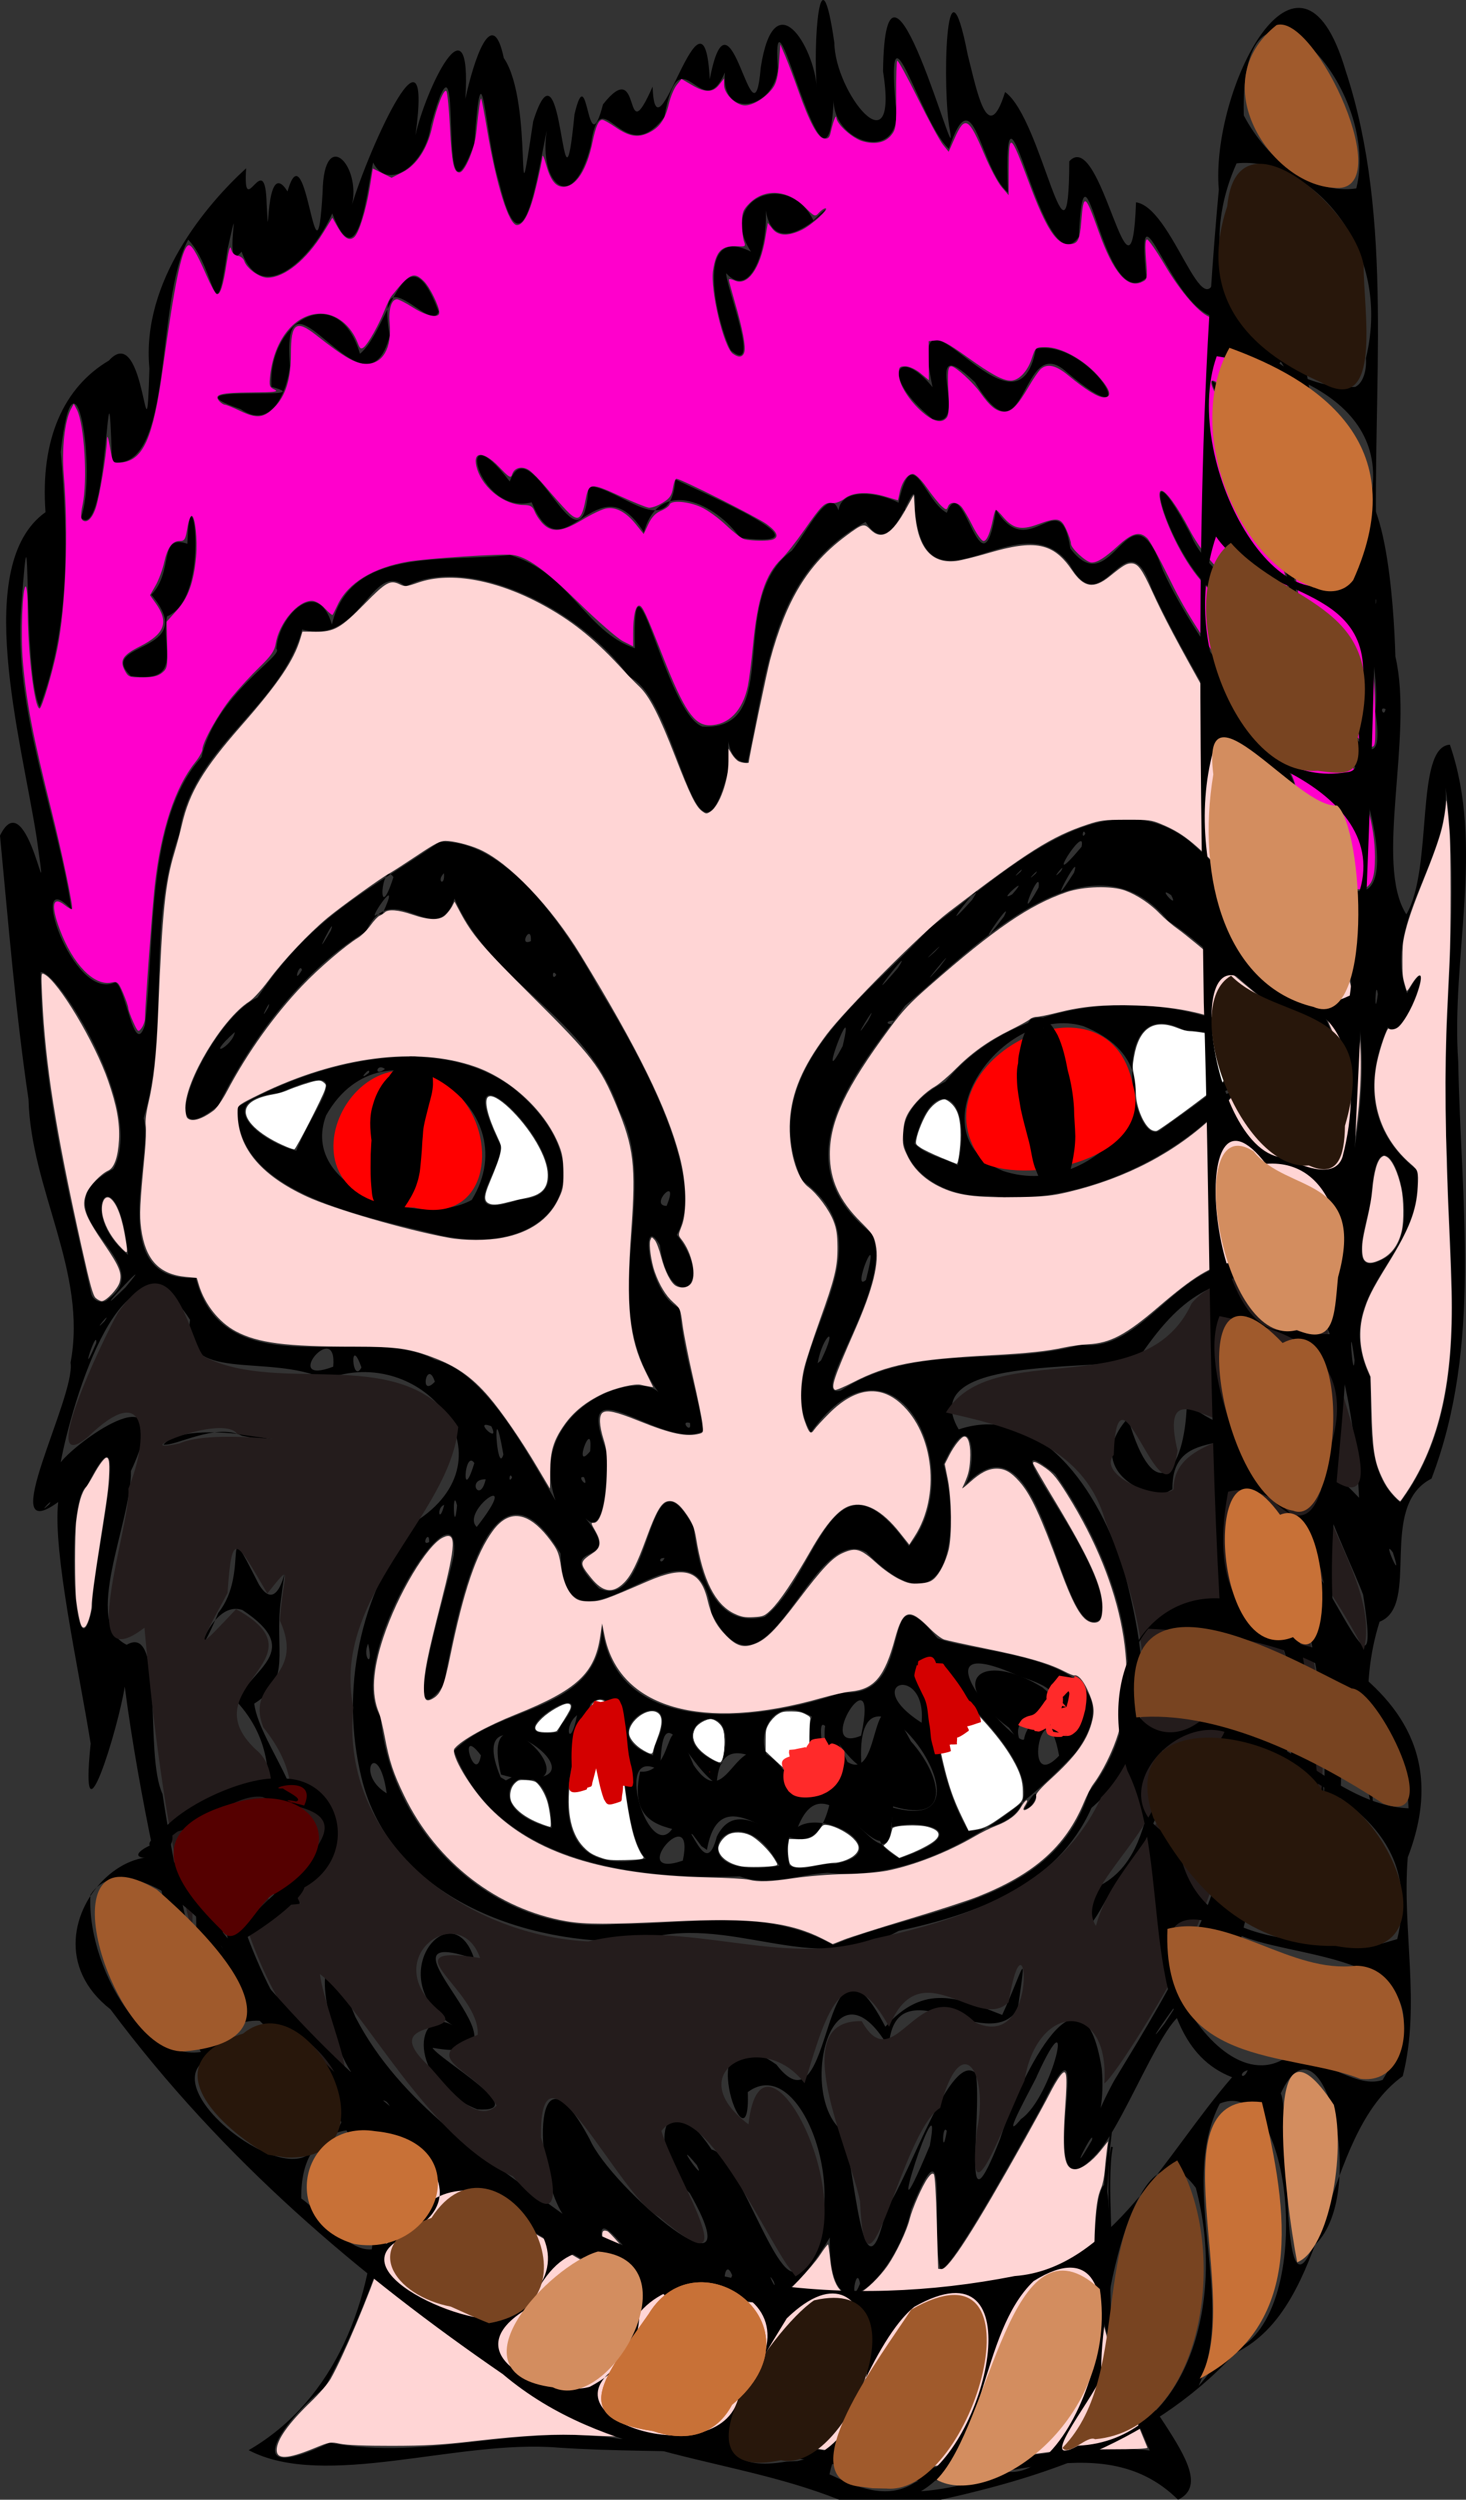 <?xml version="1.0" encoding="UTF-8" standalone="no"?>
<svg
   xmlns:dc="http://purl.org/dc/elements/1.1/"
   xmlns:cc="http://creativecommons.org/ns#"
   xmlns:rdf="http://www.w3.org/1999/02/22-rdf-syntax-ns#"
   xmlns:svg="http://www.w3.org/2000/svg"
   xmlns="http://www.w3.org/2000/svg"
   xmlns:sodipodi="http://sodipodi.sourceforge.net/DTD/sodipodi-0.dtd"
   xmlns:inkscape="http://www.inkscape.org/namespaces/inkscape"
   inkscape:version="1.0 (4035a4fb49, 2020-05-01)"
   sodipodi:docname="wurrytom hang.svg"
   viewBox="0 0 778.719 1327.719"
   height="1327.719"
   width="778.719"
   id="svg10"
   version="1.1">
  <rect x="0" y="0" width="778.719" height="1327.719" fill="#333333" stroke="none"/>
  <defs
     id="defs14" />
  <sodipodi:namedview
     fit-margin-bottom="0"
     fit-margin-right="0"
     fit-margin-left="0"
     fit-margin-top="0"
     inkscape:pagecheckerboard="true"
     inkscape:current-layer="g18"
     inkscape:window-maximized="1"
     inkscape:window-y="-11"
     inkscape:window-x="-11"
     inkscape:cy="485.18888"
     inkscape:cx="463.57854"
     inkscape:zoom="0.78671483"
     showgrid="false"
     id="namedview12"
     inkscape:window-height="1826"
     inkscape:window-width="1080"
     inkscape:pageshadow="2"
     inkscape:pageopacity="0"
     guidetolerance="10"
     gridtolerance="10"
     objecttolerance="10"
     borderopacity="1"
     bordercolor="#666666"
     pagecolor="#ffffff"
     inkscape:document-rotation="0" />
  <g
     transform="translate(-171.548,-312.126)"
     id="g18"
     inkscape:label="Image"
     inkscape:groupmode="layer">
    <path
       d="m 797.314,1639.846 c -42.047,-41.688 -103.065,-2.624 -153.021,-11.317 -57.561,-18.468 -117.138,-12.305 -176.402,-16.365 -53.217,-4.457 -123.82,22.567 -164.262,1.369 46.502,-26.881 66.349,-80.888 67.631,-132.581 -7.008,-41.078 -66.883,-105.271 -83.37,-113.512 3.544,24.649 -5.781,62.509 -15.392,15.601 -13.463,-57.93 -27.015,-116.482 -34.689,-175.104 -3.384,22.028 -24.346,90.43 -18.103,30.287 -6.39,-39.836 -20.196,-101.728 -17.241,-128.303 -34.529,25.198 9.457,-55.897 6.568,-74.064 9.047,-48.199 -21.078,-91.74 -22.343,-139.812 -6.895,-46.477 -10.666,-93.331 -15.142,-140.081 14.931,-30.797 27.25,55.982 19.456,0.954 -8.292,-52.922 -34.305,-144.901 4.722,-172.752 -2.894,-38.887 9.793,-66.427 33.67,-80.532 19.799,-22.119 19.727,64.131 21.52,4.195 -4.472,-46.461 30.721,-87.498 51.374,-106.323 -1.895,29.586 10.157,-12.786 10.901,19.05 1.652,30.942 -1.415,-26.908 11.087,-6.737 10.132,-35.704 15.163,60.491 18.636,0.442 0.603,-36.866 22.515,-12.299 14.678,9.947 6.683,-25.668 44.564,-112.685 34.648,-40.201 4.96,-23.324 30.118,-76.781 26.499,-19.352 4.336,-20.177 14.281,-50.994 20.416,-21.745 16.341,23.979 5.336,102.162 15.623,33.636 16.283,-51.718 15.132,66.273 21.929,-3.668 7.42,-31.49 6.445,28.233 15.152,-5.314 21.43,-27.231 10.091,27.351 26.348,-9.423 1.544,44.577 27.212,-64.68 30.354,-3.909 10.902,-56.817 23.123,41.362 27.076,-6.178 7.113,-46.23 28.328,-11.361 29.844,10.901 -2.148,-22.252 1.52,-77.87 9.265,-24.112 0.286,26.648 34.397,68.952 25.862,15.164 1.131,-89.332 40.674,61.587 35.516,31.32 -4.074,-19.21 -2.603,-102.036 9.486,-40.025 4.739,18.413 10.505,49.836 19.828,19.701 19.763,14.128 33.884,106.99 34.096,36.796 17.137,-18.848 32.944,90.297 35.457,21.774 21.854,3.178 39.759,85.791 44.572,22.053 20.909,2.93 23.335,81.106 31.532,23.984 19.315,27.085 14.793,94.733 32.825,105.184 23.55,-13.955 28.114,63.702 28.836,90.002 9.871,42.158 -11.454,110.21 5.826,136.985 14.427,-24.475 4.403,-89.066 23.126,-90.109 18.611,53.903 0.484,112.697 4.443,168.615 1.281,73.683 12.885,150.478 -14.213,221.198 -28.924,14.753 -5.426,67.365 -27.579,76.026 -11.234,35.674 -3.95,64.573 -3.415,103.303 -3.228,-25.002 -34.737,-114.957 -18.797,-41.639 6.4,37.161 -4.831,82.901 -34.066,71.789 -26.269,14.741 -13.595,93.99 -42.479,77.715 -9.342,-20.361 -35.028,54.305 -51.715,71.64 -37.294,40.88 3.411,-91.677 -28.601,-25.956 -15.092,27.331 -51.408,93.044 -54.402,86.529 -5.185,-23.538 5.507,-82.249 -15.401,-31.039 -5.823,30.829 -43.686,75.199 -43.14,14.688 -13.593,23.012 -31.758,44.645 -56.303,28.807 -32.591,2.446 20.788,25.13 -15.475,14.673 -22.219,-9.198 -64.642,-87.797 -44.144,-22.555 -36.252,-22.717 -75.323,-38.055 -106.693,-72.046 -4.221,33.538 -23.426,90.021 -45.552,130.702 -25.241,20.598 -45.403,52.4 2.477,29.438 52.228,10.082 100.561,-10.616 154.303,-2.03 52.771,-1.816 104.649,2.905 156.077,15.81 41.169,-1.847 85.246,-14.355 125.252,-9.62 -18.144,-42.223 -35.628,-86.105 -27.061,-134.413 10.146,-37.658 2.51,99.969 9.735,63.23 -3.113,35.431 59.484,84.092 32.359,97.31 z M 587.548,1530.917 c -2.245,-3.873 -1.316,3.792 0,0 z m 40.847,-5.851 c -2.025,-11.304 -5.765,14.19 0,0 z m -45.847,-1.149 c -4.809,-7.584 2.304,6.967 0,0 z m -22.07,-3.243 c -4.799,-12.043 -5.979,15.501 0,0 z m 38.035,-8.757 c 26.996,-27.858 -0.549,-110.314 -29.759,-88.572 1.85,48.498 -33.303,-48.441 15.184,-14.639 31.519,41.021 22.747,-88.249 57.88,-20.073 20.679,-23.32 39.111,-15.338 62.083,-6.277 11.441,-24.87 13.359,-38.334 8.236,-2.963 -16.271,25.146 -65.515,-24.92 -68.531,20.223 -30.211,-51.509 -48.707,25.378 -24.524,44.495 6.321,14.121 10.44,98.9 23.273,41.35 13.185,-19.151 34.308,-84.46 47.573,-72.113 3.398,24.971 -8.654,89.665 12.874,34.849 7.733,-25.199 43.263,-104.796 53.978,-37.334 2.985,33.298 -12.993,42.442 6.484,6.579 31.066,-51.318 66.002,-106.439 63.846,-168.662 -37.244,-16.888 -38.445,42.315 -61.859,62.245 -6.519,8.661 -22.4,44.946 -12.634,4.151 43.469,-18.592 16.928,-87.013 64.066,-72.864 13.207,-17.337 -1.556,-89.879 23.906,-40.271 3.107,30.72 22.639,42.414 18.352,2.488 -8.808,-22.456 -32.461,-111.535 -5.625,-50.177 14.511,34.681 25.749,135.292 20.871,122.869 3.738,-49.035 -3.923,-98.781 -20.874,-144.636 17.148,-7.485 54.452,102.798 42.316,26.611 -7.686,-20.971 -47.574,-99.487 -2.158,-51.529 -1.752,-36.201 -9.437,-100.901 -39.439,-120.91 -38.99,4.827 -54.729,12.511 -78.286,47.67 -25.54,6.04 -118.031,-2.274 -94.95,36.925 46.267,-15.527 77.92,39.733 88.522,77.649 10.726,41.638 18.766,91.95 -17.98,123.384 -18.446,41.395 -61.405,56.444 -102.414,65.316 -46.078,25.682 -89.862,-10.696 -138.354,5.404 -59.158,2.664 -131.54,-22.8 -146.991,-86.675 -11.463,-46.678 -0.996,-97.204 28.314,-135.858 54.173,-34.081 3.901,-95.734 -47.33,-75.782 -30.57,-14.393 -77.286,2.975 -72.045,-31.615 -34.611,-54.886 -63.316,45.966 -68.721,75.636 9.501,-12.094 62.857,-50.022 37.302,4.631 0.371,27.429 -26.308,80.579 -2.256,92.316 20.479,-11.998 9.086,58.154 19.05,79.272 3.352,23.23 21.159,123.73 17.408,55.265 -6.515,-33.812 20.697,-62.326 18.178,-13.359 5.907,35.824 38.129,107.943 64.535,105.641 -16.199,-24.177 -21.65,-88.342 2.291,-29.188 23.704,46.078 69.611,75.168 110.084,104.642 -15.666,-24.167 -15.963,-96.677 14.381,-39.701 11.422,26.101 89.095,91.796 53.178,28.715 -23.159,-22.84 -14.502,-62.705 11.609,-23.181 15.682,3.005 39.162,89.617 48.955,58.056 z m -173.466,-79.413 c -38.447,-15.456 -32.712,-55.636 -13.111,-44.646 -38.723,-25.007 -0.385,-71.896 11.505,-35.3 -61.963,-21.18 43.056,58.953 -22.177,47.247 3.944,6.492 53.389,34.784 23.783,32.699 z M 319.059,1321.832 c -17.232,-31.676 11.109,-69.797 -21.67,-105.821 7.179,-17.563 36.357,-26.792 2.954,-48.706 -18.6,-6.609 -29.381,41.407 -12.827,1.443 17.323,-21.381 0.317,-56.922 21.439,-15.248 13.595,22.8 17.129,-33.578 11.76,8.774 -3.508,26.446 6.029,42.159 -14.13,54.742 2.745,22.526 40.286,63.19 12.536,68.744 0.239,6.748 26.143,58.321 -0.063,36.073 z m 462.884,-216.997 c -18.819,-6.321 -27.339,-21.616 -11.208,-39.554 14.079,49.182 30.107,28.972 31.248,-7.437 19.163,12.878 28.657,18.345 29.347,-8.267 17.01,45.721 -37.641,12.284 -37.008,53.583 l -5.195,2.873 z m -523.585,-25.418 c 14.994,-17.542 101.611,7.261 41.689,-4.671 -13.771,-7.007 -35.399,5.714 -41.689,4.671 z m 407.091,372.362 c 8.176,-44.7 -29.239,70.18 -0.105,0.257 z m -235.985,14.853 -3.388,-2.058 z m 112.239,-4.498 c -14.175,-17.002 5.888,11.82 0,0 z m 209.859,-13.219 c 1.961,-8.377 -14.67,25.248 0,0 z m -77.091,-4.941 c -2.618,-4.568 -2.616,15.848 0,0 z m -293.58,-1.548 c -0.936,-26.198 -17.89,-11.434 0,0 z m 332.99,-4.761 c 17.03,-11.731 29.635,-69.254 8.502,-22.973 -0.28,1.643 -21.295,38.587 -8.502,22.973 z m -38.65,1.062 -0.185,1.806 z m 114.854,-51.693 c 20.402,-30.881 -17.151,22.254 0,0 z m -497.538,-39.497 c 0.769,-22.139 -9.3,0.593 0,0 z m 321.5,-2.382 c 48.366,-20.132 117.3,-21.631 135.933,-81.357 40.035,-50.375 15.234,-121.68 -17.994,-168.859 -40.969,-32.331 36.167,53.532 23.661,77.674 -22.156,13.771 -29.333,-120.441 -73.221,-69.564 8.425,-5.94 7.893,-51.352 -9.666,-13.158 9.422,34.581 3.238,92.083 -41.015,46.746 -29.968,-16.666 -52.663,89.413 -82.32,32.311 -7.379,-64.466 -77.965,37.723 -80.126,-31.725 -38.633,-63.884 -56.008,38.307 -62.124,70.013 -24.787,32.767 1.879,-50.421 5.403,-68.931 4.538,-44.115 -59.531,54.833 -38.862,85.781 5.288,61.882 60.923,115.78 124.751,110.063 39.075,0.277 79.534,-9.364 115.579,11.004 z m -49.5,-36.402 c -55.87,1.916 -129.476,-7.159 -151.843,-66.668 24.382,-25.273 78.733,-19.884 78.588,-67.086 5.746,61.014 84.309,51.63 127.795,35.984 41.469,3.813 17.148,-69.127 50.355,-28.784 19.746,8.778 111.853,8.913 73.224,61.065 -33.34,36.088 -82.412,68.682 -131.444,63.578 -15.209,0.872 -31.83,7.509 -46.676,1.911 z m 20.974,-5.588 c -24.313,-45.407 -59.468,9.458 0,0 z m 29.8,-1.129 c 42.463,-8.039 -35.451,-45.363 -24.487,0.796 6.17,4.201 16.919,-1.614 24.487,-0.796 z m -81.085,-1.629 c 7.153,-33.41 -30.867,10.527 0,0 z m -19.689,-1.018 c -16.31,-17.43 -8.414,-99.878 -29.129,-82.418 -12.624,31.012 -29.037,94.188 29.129,82.418 z m 134.782,-0.124 c 64.942,-22.446 -43.522,-25.68 0,0 z m -97.006,-11.674 c 15.371,-30.637 48.513,29.73 59.903,-17.292 17.166,7.064 33.709,42.956 33.252,1.853 63.882,17.465 -22.396,-99.105 -16.248,-21.334 -14.995,-9.125 -26.337,-44.595 -19.591,-2.09 -5.066,32.372 -54.238,-34.295 -57.433,10.963 -16.304,-10.37 -29.249,-51.024 -29.916,-7.126 -27.997,-16.284 -2.847,60.236 9.225,24.842 7.805,3.377 14.735,33.641 20.808,10.183 z m 133.724,-2.761 c 76.869,-10.059 -20.327,-85.48 -24.469,-90.318 7.151,30.187 8.198,63.211 24.469,90.318 z m -221.5,-1.732 c -0.649,-52.577 -50.352,-13.489 0,0 z m -20.888,-27.135 c 59.529,7.263 -28.754,-53.855 -6.167,0.157 l 2.797,1.674 z m 159.124,-32.049 c -30.587,-18.072 -36.634,38.184 -1.489,27.694 2.157,-9.133 -1.31,-18.566 1.489,-27.694 z m 131.346,20.75 c -7.375,-40.471 -20.857,21.859 0,0 z m -179.224,4.5 c 12.962,-44.973 -40.878,-16.207 0,0 z m -127.897,-4.658 c -12.936,-17.183 -2.853,16.698 0,0 z m 92.468,-5.305 c 18.699,-38.253 -38.68,-7.883 -1.089,5.331 l 0.618,-3.022 z m 109.614,-5.905 c 9.844,-45.961 -26.511,11.552 -0.155,0.745 z m 86.525,2.032 c 3.389,-16.393 34.365,-21.1 -2.556,-32.854 -62.991,-28.481 3.038,42.359 2.556,32.854 z m -237.543,-12.167 c -7.602,5.857 -3.744,19.008 0,0 z m -8.308,5.002 c 23.686,-30.257 -39.602,9.368 -2.045,4.003 l 1.404,-2.747 z m 275.203,-2.788 c 7.568,-26.073 4.199,12.526 -4.979,4.714 z m -83.885,1.788 c 2.956,-31.719 -33.551,-21.446 0,0 z m 54.463,45.924 c 9.79,-18.079 7.314,-0.541 0,0 z m 109.245,40.826 c -1.509,-20.502 -1.093,36.331 0,0 z m -535.562,8.812 -0.185,1.806 z m 555.767,-20.32 c 5.64,-28.725 -8.997,17.575 0,0 z m 25.932,-2.044 c -1.583,-3.53 -1.434,5.606 0,0 z m -33.385,-16.258 c 9.247,-22.662 -11.377,-58.221 -3.996,-14.898 1.323,4.686 -2.875,39.226 3.996,14.898 z m -460.576,-19.44 c -4.292,-30.201 -17.368,-10.55 0,0 z m 481.972,-0.332 c 8.039,-24.683 -10.536,-5.662 0,0 z m -1.393,-22.041 c -5.088,-4.082 -1.454,10.51 0,0 z m -634.317,-38.565 -0.185,1.806 z m 143.873,-18.59 c -3.442,7.39 3.24,14.219 0,0 z M 220.565,1166.269 c -0.842,-19.366 23.571,-117.575 -2.884,-64.815 -11.867,6.824 -6.539,108.476 2.884,64.815 z m 357.205,4.648 c 28.533,-21.922 35.599,-95.584 76.564,-37.571 33.266,-39.652 -7.618,-122.482 -52.084,-60.396 -24.082,-40.252 47.904,-95.729 -4.738,-133.853 -25.71,-58.516 34.892,-97.355 67.975,-134.257 36.348,-25.652 91.495,-82.51 138.143,-45.751 32.355,28.568 59.752,62.406 75.917,102.871 -22.514,1.103 -59.774,-42.902 -87.387,-60.585 -41.695,-51.033 -103.346,14.21 -139.849,44.936 -26.404,35.957 -66.561,82.006 -17.918,120.765 13.784,26.232 -35.212,88.497 -16.272,83.691 39.171,-25.722 86.16,-12.59 127.482,-24.391 32.629,4.197 49.112,-41.117 86.153,-44.413 9.948,-21.13 12.632,12.426 26.113,-15.597 8.758,31.3 2.495,-10.453 21.946,7.218 15.979,-61.876 31.22,-140.953 -21.032,-190.976 -14.006,-57.49 -50.553,-103.852 -75.431,-157.692 -13.817,-40.075 -25.59,20.11 -43.541,-12.75 -26.525,-36.266 -75.946,32.004 -82.199,-28.509 1.21,-31.671 -9.835,31.942 -26.27,5.667 -49.556,27.422 -51.697,77.511 -62.689,127.664 -15.446,1.23 -8.877,-35.345 -10.454,5.143 -17.384,65.569 -26.113,-39.069 -52.47,-50.479 -25.894,-36.279 -85.734,-65.741 -118.72,-47.996 -18.272,-14.759 -23.32,31.432 -54.93,22.82 -11.192,41.925 -59.176,62.308 -65.321,108.746 -17.873,48.349 -4.605,102.554 -18.876,150.812 5.35,21.163 -20.727,87.505 27.666,84.786 14.602,59.217 90.884,23.817 126.975,43.503 25.874,6.209 46.963,45.416 64.092,74.83 -16.735,-49.691 47.719,-72.601 56.279,-55.377 -36.992,-48.511 0.861,-107.392 -22.428,-151.816 -16.682,-50.522 -67.359,-66.201 -87.49,-112.567 -9.774,28.972 -32.746,-13.275 -47.091,17.549 -38.954,23.757 -65.481,66.03 -78.386,92.434 -37.883,30.838 -5.722,-45.156 20.804,-57.378 29.203,-43.587 57.578,-55.729 96.681,-82.673 34.126,-1.837 65.587,42.673 84.839,77.846 24.998,40.867 57.437,101.922 41.255,130.838 22.083,28.489 -4.367,42.653 -8.999,5.459 -11.201,-19.309 -5.935,27.421 10.444,33.317 2.302,26.938 9.98,44.882 12.441,65.668 -22.054,10.383 -70.037,-38.024 -51.272,10.448 0.672,11.615 -0.51,47.106 -11.139,35.613 23.403,28.712 -20.358,9.744 7.213,37.323 29.638,13.582 24.355,-80.195 50.187,-32.589 2.477,20.4 9.176,54.573 37.818,47.667 z M 405.221,968.256 c -37.471,-9.636 -110.134,-21.606 -107.332,-68.277 40.464,-23.249 104.655,-40.642 145.793,-10.267 51.346,41.201 25.374,92.033 -38.46,78.544 z m 16.908,-18.779 c 31.203,-50.753 -46.755,-99.467 -77.36,-44.896 -14.626,39.014 50.094,60.018 77.36,44.896 z m 25.745,-0.331 c 51.125,-2.596 -46.541,-101.343 -10.378,-28.602 0.72,14.404 -25.793,41.017 10.378,28.602 z M 328.941,923.335 c 10.321,-25.81 34.144,-49.526 -8.822,-30.799 -36.882,4.28 -10.784,25.767 8.822,30.799 z m 38.607,-41.418 c 1.198,-4.299 -7.194,5.777 0,0 z m 8.5,-2 c -4.628,-3.46 -6.082,4.679 0,0 z m 320.5,67.406 c -41.035,1.533 -65.7,-39.103 -22.788,-60.708 39.772,-48.391 120.101,-51.069 169.822,-21.202 -19.214,48.824 -83.095,83.321 -136.069,83.007 z m 7.73,-13.277 c 51.181,17.258 103.903,-52.573 42.645,-76.92 -42.957,-12.573 -91.328,56.619 -42.645,76.92 z m -23.957,-2.968 c 8.891,-39.327 -14.465,-49.361 -23.009,-11.517 6.145,6.292 15.495,7.572 23.009,11.517 z m 108.171,-19.162 c 29.795,-21.743 73.608,-48.458 12.063,-52.627 -42.117,-21.803 -27.638,66.128 -12.063,52.627 z m 38.056,-21.603 c -12.911,3.299 -1.281,4.637 0,0 z m 84.886,246.428 c -6.597,-9.294 6.238,19.278 0,0 z m -386.886,2.946 c -4.078,-0.438 -1.947,4.244 0,0 z m -99.228,-10.332 -2.558,3.452 z m -25.787,1.812 c 0.099,-7.224 -4.76,2.678 0,0 z m 25.255,-8 c 25.441,-32.563 -8.997,-8.575 0,0 z m -17.275,-11.691 c -4.18,1.122 -2.745,10.777 0,0 z m 6.812,0.318 c -2.701,-11.482 -1.747,18.178 0,0 z m -216.649,-0.627 c 3.163,-4.585 -7.089,6.407 0,0 z m 717.646,-1.08 c 39.024,-52.067 25.297,-122.028 25.004,-182.622 -4.777,-68.137 8.844,-136.697 -1.99,-204.548 9.005,40.929 -34.116,76.95 -19.391,116.768 17.534,-31.705 -1.126,28.363 -10.239,18.046 -14.052,32.169 -7.368,57.961 15.495,75.792 5.255,46.247 -47.042,63.373 -24.967,109.73 1.71,22.329 -3.448,50.681 16.088,66.833 z m -485.774,-12.232 c -10.33,-0.295 -3.06,13.395 0,0 z m 52.2,-1.138 c -4.557,-0.933 3.165,7.332 0,0 z m -38.2,0.2 c -1.316,-3.792 -2.245,3.873 0,0 z m -20.036,-7.691 c -5.266,-7.838 -7.102,23.315 0,0 z m 15.418,-4.559 c -6.157,-35.596 -3.535,12.396 0,0 z m 46.093,-1.709 c 1.734,-19.494 -9.754,11.969 0,0 z m -52.506,-13.267 c -10.499,-4.173 5.217,10.554 0,0 z m 105.532,-1.773 c -5.863,-1.656 1.105,6.506 0,0 z m -135.5,-21.878 c -4.112,-12.717 -8.58,9.085 0,0 z m -54,-8 c 2.367,-26.161 -28.363,10.806 0,0 z m 15,0.413 c -6.45,-18.209 -5.077,9.505 0,0 z m 527.519,-3.785 c -3.678,-27.649 -0.808,13.331 0,0 z m -283.41,0.046 c 9.908,-20.474 0.767,-13.229 -1.807,1.512 z m -384.986,-9.296 c 0.72,-9.016 -9.885,23.13 0,0 z m 4.377,-11.5 c 4.774,-7.133 -7.615,7.836 0,0 z m 2.25,-12.012 c 28.033,-20.575 -41.627,-45.272 2.399,-68.884 17.825,-31.419 -30.56,-106.86 -38.57,-104.48 0.388,57.624 14.191,114.572 26.811,170.316 0.675,4.492 6.636,6.359 9.361,3.048 z m 8.817,-5.903 c 20.22,-24.119 -25.003,24.407 0,0 z m 644.185,-5.585 c -4.189,-25.352 -4.387,29.281 0,0 z m -250.772,1.54 c 8.601,-33.288 -8.379,7.615 0,0 z m 274.314,-10.887 c 27.455,-12.657 -1.917,-92.718 -5.879,-33.878 0.408,7.492 -15.257,45.332 5.879,33.878 z m -666.296,-2.402 c -5.314,-55.662 -29.007,-23.87 0,0 z m 286.095,-26.032 c 7.265,-17.538 -9.698,-0.025 0,0 z m 93.498,-84.848 c 7.911,-32.659 -15.248,28.748 0,0 z m -322.867,-7.482 c -17.033,15.383 -1.092,7.792 0,0 z m -47.724,-3.761 c 5.472,-46.738 0.66,-109.653 30.024,-142.29 7.569,-33.617 44.517,-54.275 39.771,-57.474 0.843,-16.731 21.76,-39.165 29.519,-12.93 9.474,-41.275 59.437,-32.972 94.559,-36.918 31.537,9.094 40.197,40.783 66.364,49.52 -1.609,-65.41 16.12,34.554 35.875,41.605 44.066,2.427 11.639,-67.227 47.416,-93.372 9.254,-11.232 24.527,-44.926 26.563,-10.267 -13.496,-37.158 51.148,-11.277 29.056,-9.855 8.086,-42.133 13.946,-6.706 26.787,-0.06 8.859,-24.22 18.502,48.088 26.116,-1.69 17.951,29.538 34.026,-15.346 39.481,20.604 22.681,30.4 31.499,-37.811 49.108,11.466 19.653,43.009 59.252,85.658 69.797,113.302 -0.159,45.641 57.095,92.32 41.336,19.01 -7.465,-35.837 -37.706,-84.89 -71.732,-114.329 -32.154,-4.889 -59.345,-102.91 -24.514,-36.791 10.683,27.78 72.611,63.869 45.357,7.514 4.193,-30.871 -36.204,-83.92 -33.954,-89.14 49.387,31.938 35.018,98.048 52.701,146.965 6.242,21.443 41.826,79.07 33.933,28.524 3.93,-31.166 -18.942,-88.291 -15.437,-105.677 -19.011,57.148 -21.605,-64.509 -34.87,-80.062 -18.612,30.193 -24.905,-92.524 -32.773,-23.402 -24.887,-0.678 -44.496,-80.352 -38.569,-21.08 -23.625,20.443 -32.808,-86.994 -35.848,-21.811 -19.754,28.59 -40.686,-109.446 -37.664,-23.495 -15.31,-13.248 -18.053,-62.838 -31.386,-23.21 -15.325,-13.994 -33.41,-84.653 -28.306,-23.7 5.074,32.461 -35.295,21.42 -32.801,-4.584 -2.677,77.343 -33.365,-72.786 -29.768,-14.685 -1.213,21.569 -30.357,28.219 -28.106,2.393 -12.345,29.186 -23.682,-22.549 -32.164,23.676 -22.228,29.52 -33.716,-22.487 -39.077,15.236 -9.404,37.155 -27.896,20.826 -23.339,-8.167 -5.125,23.843 -12.696,80.702 -25.335,27.497 -7.886,-25.115 -8.956,-79.292 -13.179,-20.379 -21.501,58.294 -3.68,-79.053 -23.019,-10.057 -2.522,20.801 -22.695,35.97 -30.733,20.037 -2.972,12.638 -7.688,63.481 -21.713,27.005 -10.208,23.47 -37.635,50.2 -48.151,20.304 -10.703,13.703 0.89,-38.209 -7.422,-1.495 -6.792,48.459 -6.061,10.549 -20.933,-4.846 -17.9,33.254 -7.439,124.137 -40.487,117.982 -2.399,-76.492 -1.497,43.91 -16.502,29.776 8.868,-24.695 -3.464,-99.762 -10.726,-35.024 4.047,45.639 4.95,93.006 -11.18,135.544 -9.364,-18.428 -4.181,-129.331 -9.78,-53.295 -4.221,55.149 18.942,108.804 26.715,160.888 -24.171,-26.063 0.312,49.676 23.188,38.539 5.62,1.768 9.971,40.941 15.8,22.698 z m -7.55,-185.393 c -18.972,-18.426 37.679,-11.489 10.913,-43.127 12.246,-12.458 3.457,-32.44 19.172,-27.073 1.282,-45.294 13.716,28.479 -10.786,38.549 -3.533,16.256 9.326,35.739 -19.3,31.65 z m 656.71,-1.235 c 0.867,-4.551 0.867,4.551 0,0 z M 564.687,597.828 c -12.202,-17.597 -42.688,-33.324 -51.129,-2.965 -24.996,-40.017 -42.583,25.4 -59.6,-15.934 -29.438,7.51 -41.713,-50.683 -11.625,-11.031 11.025,-31.138 38.707,56.307 41.835,2.359 17.26,1.05 43.238,30.734 46.166,-3.517 12.402,6.37 86.834,37.517 34.352,31.089 z M 666.857,534.645 c -28.932,-23.2 -18.139,-39.406 0.059,-16.846 -14.987,-71.031 44.552,36.819 54.862,-20.437 29.302,-5.671 60.727,50.229 16.463,12.482 -25.086,-23.007 -20.775,51.651 -48.787,5.307 -31.519,-30.069 -0.591,26.687 -22.598,19.494 z m -367.538,-5.228 c -42.93,-14.491 45.601,-3.745 16.415,-11.851 -2.118,-35.327 35.531,-56.869 47.015,-17.546 15.44,-12.391 23.958,-70.078 41.801,-22.386 -3.979,12.579 -33.818,-31.932 -25.971,12.745 -12.806,50.368 -57.896,-47.212 -53.029,15.924 -1.181,12.602 -9.405,34.945 -26.23,23.114 z m 260.437,-31.172 c -7.205,-13.861 -20.342,-67.865 10.699,-52.45 -18.396,-28.039 20.047,-43.864 33.168,-16.592 21.888,-21.817 -19.623,29.067 -25.3,-5.282 1.037,19.961 -7.986,47.751 -21.001,33.342 -0.639,5.74 19.253,55.236 2.435,40.982 z m 72.881,356.043 c 7.867,-15.025 -11.97,17.508 0,0 z m 13.502,-0.114 c -7.116,0.664 0.154,3.865 0,0 z m -332.102,-6.88 c 2.512,-7.216 -6.352,10.495 0,0 z m 589.412,-7.186 c -1.404,-9.604 -2.002,15.613 0,0 z m -254.903,-13.892 c 10.292,-16.125 -23.067,27.011 0,0 z m -181.497,3.701 c -2.413,-3.927 -2.413,3.927 0,0 z m 203.5,-4 c 13.366,-17.551 -16.191,18.298 0,0 z m -338.609,1.423 c -1.209,-4.598 -5.222,8.895 0,0 z m 336.172,-9.673 c 9.26,-9.736 -11.624,10.372 0,0 z m -320.85,-11.25 c 3.877,-10.663 -12.02,20.717 0,0 z m 106.287,5.582 c 0.473,-10.068 -6.995,3.245 0,0 z m 451.662,-6.332 -0.048,2.44 z m -224.662,-1.4 -4.534,2.753 z m 24.298,-5.35 c 6.559,-13.344 -21.672,28.374 0,0 z m -330.211,-1.281 c 11.501,-24.675 -8.946,5.139 -2.943,0.278 z m 313.358,-7.632 c 11.609,-18.523 -23.807,26.568 0,0 z m 35.225,-6.429 c 1.751,-13.598 -13.843,24.784 0,0 z m 70.46,4.027 c -8.57,-5.958 4.67,8.773 0,0 z m -413.129,-9.574 c -6.491,-9.697 -9.02,28.06 0,0 z m 328.657,9.14 c 11.13,-12.579 -9.328,5.312 0,0 z m -303.974,-3.438 -0.185,1.806 z m 336.826,-8.114 c 4.622,-14.224 -17.607,27.811 0,0 z m -334.679,0.301 c -4.345,4.225 0.696,7.622 0,0 z m 314.298,0.25 c 3.163,-4.585 -7.089,6.406 0,0 z m -8,-1 c 3.163,-4.585 -7.089,6.406 0,0 z m 21.411,-0.293 c 3.566,-6.211 -7.009,7.078 0,0 z m 10.961,-12.958 c 2.942,-14.063 -22.759,27.17 0,0 z m 2,-6.999 c -1.316,-3.792 -2.245,3.873 0,0 z m 159.5,-66.118 c -3.757,-1.929 -0.934,4.937 0,0 z m -5,-57.941 c -2.998,-5.358 -0.139,6.711 0,0 z"
       style="fill:#000000"
       id="path22" />
    <path
       d="m 762.19,1452.476 c -3.871,18.64 2.234,72.912 -3.595,22.47 5.423,-59.188 -0.974,7.173 0,26.066 -1.412,-32.88 1.049,-36.06 3.595,-61.119"
       style="fill:none;stroke:#000000;stroke-width:1px;stroke-linecap:butt;stroke-linejoin:miter;stroke-opacity:1"
       id="path34" />
    <path
       style="fill:#916f6f;stroke-width:1.271"
       d=""
       id="path136" />
    <path
       d="m 589.66,1515.202 c -14.449,-21.174 -48.036,-94.723 -66.797,-71.255 7.473,24.812 48.227,87.676 -1.382,45.51 -20.518,-9.655 -63.439,-103.814 -62.572,-41.993 7.541,23.466 13.851,53.789 -15,20.559 -45.294,-19.652 -79.234,-89.824 -102.411,-107.371 3.023,23.729 32.181,84.92 -6.53,35.983 -28.489,-34.377 -40.011,-81.046 -47.1,-122.225 -25.308,16.549 -5.241,104.279 -20.882,36.462 -9.201,-44.267 -14.688,-89.2 -18.702,-134.205 -37.671,29.119 -6.955,-54.334 -8.528,-73.817 11.296,-28.08 10.056,-58.033 -21.302,-27.679 -27.787,23.201 7.121,-50.483 15.803,-65.905 30.686,-43.207 38.101,17.286 45.792,23.489 41.325,21.041 105.214,-7.895 134.903,37.315 -4.508,47.803 -67.753,89.558 -55.717,148.933 -7.314,71.41 59.247,120.997 124.818,124.332 52.282,-12.788 102.766,14.881 151.68,-1.433 47.984,-10.412 98.498,-26.916 120.678,-75.043 38.472,-39.851 20.377,-101.96 2.16,-147.166 -11.872,-41.777 -54.793,-50.433 -84.56,-57.328 24.812,-40.392 105.672,-4.007 130.492,-57.887 16.575,-20.782 75.427,-26.895 72.29,19.652 4.818,26.593 41.315,108.819 -7.775,65.774 4.821,32.618 34.566,67.183 26.971,98.637 -7.771,-16.743 -55.875,-94.656 -37.171,-34.978 13.28,33.105 18.206,95.567 13.709,114.563 -5.144,-47.003 -7.119,-103.743 -32.208,-141.171 -7.487,28.757 35.454,90.904 9.815,100.72 -2.593,-30.871 -38.342,-68.432 -27.727,-14.061 7.641,30 -21.368,35.695 -33.651,27.995 10.674,37.642 -48.925,72.482 -35.057,93.45 8.277,-30.43 35.166,-46.555 43.123,-81.335 56.716,-28.368 17.545,65.799 5.374,93.891 -10.033,21.859 -38.68,67.525 -44.054,71.13 3.089,-44.44 -35.789,-43.301 -42.396,-1.44 -9.899,20.156 -31.431,81.372 -25.219,26.078 6.517,-31.625 -8.896,-53.685 -19.569,-11.65 -20.649,12.37 -39.505,117.363 -42.559,49.669 -5.419,-27.61 -40.145,-96.993 0.929,-95.718 17.808,31.94 30.084,-28.563 60.219,0.656 35.468,16.492 27.001,-66.992 17.784,-10.749 -16.553,16.224 -46.791,-28.052 -63.512,13.046 -25.648,-46.434 -36.612,4.932 -44.917,30.019 -22.394,-29.683 -67.152,-6.077 -29.755,21.808 7.193,-66.924 68.418,54.052 24.969,80.774 z m -154.31,-84.685 c -11.537,-20.381 -44.128,-24.739 -10.04,-37.589 1.316,-23.907 -49.044,-48.678 1.253,-40.811 -10.862,-31.09 -55.296,0.409 -21.265,28.347 14.702,13.069 -34.579,2.648 -5.554,29.438 7.414,7.81 24.19,31.772 35.607,20.615 z M 331.102,1323.265 c -19.657,-38.639 11.518,-54.448 -19.702,-93.683 -10.095,-25.854 23.087,-24.946 8.837,-56.736 1.516,-24.742 7.941,-32.677 -6.686,-14.353 -16.264,-27.602 -18.834,-35.11 -21.133,-0.286 -17.941,33.148 -15.839,30.094 4.532,8.637 48.842,26.711 -25.076,40.923 10.452,74.517 26.888,21.637 -23.464,89.196 23.702,81.904 z m 463.82,-220.059 c 0.043,-33.164 59.324,-21.354 34.492,-51.696 6.268,42.05 -44.797,-21.22 -32.379,31.066 -6.979,46.951 -32.031,-56.395 -33.884,2.328 -9.164,10.769 23.954,24.792 31.772,18.302 z m -528.04,-24.397 c 20.885,-9.513 92.686,4.179 30.694,-5.018 -7.681,-11.175 -60.531,11.517 -30.694,5.018 z"
       style="fill:#241c1c;stroke-width:1.271"
       id="path140" />
    <path
       d="m 539.489,1286.511 c -11.228,-4.421 -34.787,-2.364 -27.913,-33.402 20.083,1.817 11.821,-43.74 28.373,-3.531 20.349,30.286 21.898,-32.262 49.56,5.05 38.412,31.589 4.728,-66.955 32.214,-6.626 19.436,11.975 10.294,-56.01 33.657,-11.004 15.308,16.98 23.496,44.37 -9.453,34.588 -1.685,55.673 -36.155,-38.357 -52.41,16.412 -12.396,2.165 -40.025,-30.211 -46.437,6.706 l -2.933,-1.992 z"
       style="fill:#000000;stroke-width:1.271"
       id="path142" />
    <path
       d="m 437.673,1254.679 c -14.064,-57.13 60.94,17.663 0,0 z"
       style="fill:#000000;stroke-width:1.271"
       id="path144" />
    <path
       d="m 707.534,1229.839 c -34.074,-25.105 -14.836,-41.493 17.688,-21.476 22.504,17.976 -22.821,7.426 -10.865,30.691 z"
       style="fill:#000000;stroke-width:1.271"
       id="path146" />
    <path
       d="m 694.286,930.035 c -41.524,-51.597 65.719,-108.559 78.985,-41.76 11.688,39.586 -54.409,52.931 -78.985,41.76 z"
       style="fill:#ff0000;stroke-width:1.271"
       id="path148" />
    <path
       d="m 391.496,953.506 c -83.314,-0.891 -28.629,-112.31 25.332,-57.93 19.45,23.383 13.594,67.262 -25.332,57.93 z"
       style="fill:#ff0000;stroke-width:1.271"
       id="path150" />
    <path
       id="path40"
       d="m 783.16,912.266 c -3.953,-2.136 -8.212,-12.226 -8.212,-19.455 0,-2.441 -0.443,-6.58 -0.983,-9.199 -0.867,-4.198 -0.876,-5.381 -0.08,-9.998 2.686,-15.563 10.484,-20.629 23.576,-15.315 2.07,0.84 4.644,1.529 5.72,1.531 3.686,0.007 14.125,1.838 18.308,3.211 4.569,1.5 8.512,4.332 9.444,6.784 1.568,4.124 -3.176,11.356 -12.668,19.308 -7.17,6.007 -30.558,23.152 -32.284,23.665 -0.651,0.194 -1.92,-0.046 -2.822,-0.534 z"
       style="fill:#ffffff;stroke-width:0.636" />
    <path
       id="path42"
       d="m 671.353,926.953 c -4.369,-1.812 -9.187,-4.128 -10.707,-5.146 -2.651,-1.777 -2.746,-1.952 -2.365,-4.337 0.657,-4.107 4.083,-12.234 6.589,-15.627 2.474,-3.35 6.008,-5.788 8.392,-5.788 0.794,0 2.479,1.061 3.83,2.412 3.359,3.359 4.688,8.076 4.694,16.655 0.004,6.365 -1.225,15.324 -2.084,15.19 -0.223,-0.035 -3.98,-1.546 -8.349,-3.358 z"
       style="fill:#ffffff;stroke-width:0.636" />
    <path
       id="path44"
       d="m 682.551,1277.294 c -6.794,-13.997 -9.628,-24.302 -15.616,-56.789 -2.126,-11.535 -4.049,-21.831 -4.274,-22.88 l -0.408,-1.907 2.802,2.476 c 23.303,20.589 37.08,35.594 44.356,48.31 4.029,7.041 5.394,11.336 5.439,17.104 0.045,5.797 0.589,5.144 -11.292,13.545 -7.129,5.041 -9.482,6.16 -14.527,6.913 l -2.977,0.444 z"
       style="fill:#ffffff;stroke-width:0.636" />
    <path
       id="path46"
       d="m 491.491,1299.11 c -5.026,-1.679 -6.967,-2.836 -9.968,-5.943 -7.38,-7.638 -9.597,-21.077 -6.494,-39.376 2.325,-13.709 8.952,-34.627 11.805,-37.26 2.908,-2.683 6.41,-1.655 8.532,2.505 2.692,5.277 4.171,12.387 6.617,31.82 3.1,24.622 5.155,35.022 8.378,42.397 0.835,1.911 1.954,3.956 2.487,4.545 1.548,1.71 0.157,2.052 -9.256,2.276 -7.049,0.167 -9.239,-0.01 -12.102,-0.964 z"
       style="fill:#ffffff;stroke-width:0.636" />
    <path
       id="path48"
       d="m 430.619,950.993 c -2.019,-1.415 -1.797,-4.075 0.874,-10.451 3.864,-9.223 5.396,-13.468 5.991,-16.604 0.528,-2.786 0.38,-3.437 -1.899,-8.304 -5.092,-10.877 -6.973,-19.04 -4.803,-20.841 3.539,-2.937 17.683,10.341 25.716,24.14 3.927,6.747 5.921,12.465 5.983,17.16 0.096,7.261 -3.151,10.698 -11.71,12.392 -2.597,0.514 -6.867,1.506 -9.489,2.205 -5.759,1.534 -8.782,1.62 -10.663,0.302 z"
       style="fill:#ffffff;stroke-width:0.636" />
    <path
       id="path50"
       d="m 323.705,921.24 c -12.998,-5.465 -21.609,-12.872 -21.609,-18.588 0,-4.375 5,-7.568 14.41,-9.205 2.386,-0.415 5.625,-1.317 7.198,-2.004 4.369,-1.909 12.865,-4.729 15.681,-5.205 1.976,-0.334 2.845,-0.162 4.031,0.799 1.44,1.166 1.472,1.356 0.683,3.992 -1.137,3.795 -15.277,31.367 -16.176,31.541 -0.398,0.077 -2.297,-0.521 -4.219,-1.33 z"
       style="fill:#ffffff;stroke-width:0.636" />
    <path
       id="path52"
       d="m 550.047,1246.549 c -9.065,-5.182 -12.309,-11.226 -8.967,-16.707 1.291,-2.117 5.495,-4.532 7.929,-4.554 2.08,-0.019 5.112,2.22 6.248,4.612 2.029,4.277 0.976,18.261 -1.375,18.244 -0.583,0 -2.308,-0.722 -3.835,-1.594 z"
       style="fill:#ffffff;stroke-width:0.636" />
    <path
       id="path54"
       d="m 589.365,1252.232 c -0.525,-0.165 -3.242,-2.458 -6.038,-5.096 l -5.083,-4.796 v -5.833 c 0,-5.247 0.179,-6.138 1.783,-8.866 0.981,-1.668 2.963,-3.813 4.405,-4.767 2.286,-1.511 3.239,-1.731 7.433,-1.713 3.759,0.016 5.416,0.34 7.581,1.478 2.551,1.342 2.74,1.611 2.383,3.395 -0.213,1.066 -0.388,7.04 -0.388,13.276 0,10.782 -0.064,11.372 -1.303,12.036 -1.392,0.745 -9.183,1.386 -10.773,0.886 z"
       style="fill:#ffffff;stroke-width:0.636" />
    <path
       id="path56"
       d="m 565.359,1303.416 c -7.004,-1.257 -12.211,-5.335 -12.217,-9.57 -0.003,-2.212 2.372,-5.618 4.981,-7.141 2.989,-1.746 8.014,-1.643 11.948,0.245 3.703,1.777 10.009,7.932 12.765,12.46 1.977,3.247 1.982,3.277 0.608,3.645 -2.673,0.715 -14.766,0.957 -18.084,0.362 z"
       style="fill:#ffffff;stroke-width:0.636" />
    <path
       id="path58"
       d="m 592.792,1303.457 c -0.738,-0.298 -1.514,-0.992 -1.725,-1.541 -0.788,-2.054 -1.205,-7.397 -0.792,-10.153 l 0.428,-2.853 4.893,0.117 c 5.806,0.139 8.264,-0.989 11.248,-5.163 1.802,-2.52 2.045,-2.648 4.416,-2.32 3.843,0.531 10.396,3.948 13.474,7.025 3.643,3.643 3.799,6.209 0.55,9.062 -2.336,2.051 -7.469,3.906 -10.806,3.906 -1.093,0 -5.1,0.572 -8.905,1.271 -7.376,1.355 -10.625,1.52 -12.782,0.648 z"
       style="fill:#ffffff;stroke-width:0.636" />
    <path
       id="path60"
       d="m 646.465,1296.978 c -1.517,-1.079 -3.396,-2.541 -4.176,-3.249 l -1.417,-1.286 1.532,-1.42 c 0.843,-0.781 1.852,-2.667 2.243,-4.192 0.391,-1.524 0.819,-3.101 0.953,-3.503 0.553,-1.669 13.506,-2.273 18.704,-0.874 6.219,1.675 7.431,4.28 3.499,7.521 -2.537,2.091 -8.716,5.247 -14.665,7.489 l -3.914,1.476 z"
       style="fill:#ffffff;stroke-width:0.636" />
    <path
       id="path62"
       d="m 513.368,1241.839 c -3.899,-2.236 -6.984,-5.606 -7.569,-8.268 -1.325,-6.033 8.59,-14.475 14.249,-12.132 3.668,1.52 3.79,6.079 0.395,14.781 -0.855,2.192 -1.719,4.772 -1.919,5.733 -0.458,2.198 -1.15,2.183 -5.156,-0.115 z"
       style="fill:#ffffff;stroke-width:0.636" />
    <path
       id="path64"
       d="m 550.047,1246.549 c -9.065,-5.182 -12.309,-11.226 -8.967,-16.707 1.291,-2.117 5.495,-4.532 7.929,-4.554 2.08,-0.019 5.112,2.22 6.248,4.612 2.029,4.277 0.976,18.261 -1.375,18.244 -0.583,0 -2.308,-0.722 -3.835,-1.594 z"
       style="fill:#ffffff;stroke-width:0.636" />
    <path
       id="path66"
       d="m 460.031,1281.277 c -8.306,-3 -14.31,-7.236 -16.638,-11.738 -1.562,-3.021 -0.833,-7.706 1.574,-10.113 1.807,-1.807 2.251,-1.943 5.912,-1.81 2.177,0.079 4.542,0.551 5.255,1.051 2.115,1.481 4.78,5.947 6.1,10.22 1.381,4.47 2.417,13.597 1.539,13.562 -0.31,-0.013 -1.994,-0.539 -3.742,-1.171 z"
       style="fill:#ffffff;stroke-width:0.636" />
    <path
       id="path68"
       d="m 457.012,1231.576 c -2.044,-1.19 -1.266,-3.264 2.604,-6.947 3.757,-3.575 10.861,-7.62 13.383,-7.62 1.875,0 2.26,1.404 1.034,3.775 -1.195,2.31 -5.723,9.525 -6.705,10.684 -0.82,0.967 -8.699,1.05 -10.316,0.108 z"
       style="fill:#ffffff;stroke-width:0.636" />
    <path
       style="fill:#000000"
       id="path39"
       d="m 380.261,882.118 c -4.707,3.574 -7.89,8.804 -9.852,14.322 -0.508,1.428 -0.86,2.908 -1.289,4.362 -1.687,6.837 -0.674,13.743 0.203,20.595 0.369,5.261 0.44,10.526 0.547,15.795 -0.14,3.388 0.207,6.291 1.198,9.541 1.096,3.235 2.556,6.178 4.865,8.711 1.769,1.776 3.55,2.943 6.436,2.296 2.023,-0.453 3.066,-2.772 4.015,-4.339 2.408,-3.532 4.693,-7.28 6.179,-11.31 0.438,-1.187 0.757,-2.415 1.135,-3.622 0.27,-1.266 0.601,-2.521 0.809,-3.799 0.227,-1.397 0.628,-5.901 0.765,-7.394 0.274,-2.981 0.481,-5.952 0.619,-8.942 0.079,-0.893 0.165,-1.785 0.237,-2.679 0.167,-2.086 0.154,-3.094 0.504,-5.104 0.514,-2.953 1.339,-5.869 2.045,-8.779 0.818,-3.636 2.083,-7.175 2.595,-10.878 0.367,-2.652 0.27,-2.839 0.225,-5.399 -0.198,-3.103 -1.063,-6.21 -3.256,-8.517 -0.369,-0.388 -0.794,-0.719 -1.191,-1.079 -2.67,-1.972 -3.377,-3.064 -7.489,-2.784 -0.625,0.043 -1.12,0.562 -1.68,0.843 -0.469,0.409 -0.925,0.832 -1.406,1.226 -0.234,0.192 -0.505,0.335 -0.739,0.528 -2.047,1.683 -3.875,3.636 -5.661,5.585 -3.94,4.959 -6.562,10.762 -8.268,16.836 -0.405,1.444 -0.725,2.911 -1.088,4.366 -1.453,7.512 -1.919,15.15 -2.268,22.778 -0.034,4.676 -0.167,9.36 0.1,14.032 0.097,1.691 0.283,3.375 0.423,5.063 0.197,2.523 0.535,4.966 2.006,7.102 0.857,1.244 1.737,1.603 3.02,2.443 1.625,0.156 3.246,0.582 4.874,0.469 0.939,-0.066 1.816,-0.544 2.643,-0.994 5.829,-3.173 7.885,-11.211 9.783,-16.957 2.6,-10.26 4.089,-20.82 4.536,-31.395 0.254,-6.007 0.091,-7.57 -0.129,-13.233 -0.13,-1.411 -0.235,-2.825 -0.391,-4.233 -0.095,-0.855 -0.231,-1.706 -0.362,-2.556 -0.073,-0.477 -0.146,-0.954 -0.25,-1.425 -0.041,-0.185 0.003,-0.514 -0.185,-0.537 -8.565,-1.061 -7.275,-3.04 -8.918,0.195 -3.262,7.517 -5.142,15.548 -6.806,23.543 -1.582,7.733 -2.861,15.547 -3.393,23.427 -0.272,5.984 -0.664,9.661 8.755,8.022 1.01,-0.176 4.372,-7.144 4.42,-7.236 5.383,-12.267 7.409,-25.613 8.075,-38.908 0.111,-2.217 0.098,-4.439 0.146,-6.659 -0.155,-2.831 -0.04,-4.761 -0.789,-7.364 -0.158,-0.55 -0.135,-1.43 -0.689,-1.571 -2.687,-0.682 -5.538,-1.064 -8.287,-0.706 -0.067,0.009 -1.744,3.787 -1.759,3.821 -1.594,3.383 -3.331,6.733 -4.345,10.352 -0.648,2.311 -0.921,4.475 -1.3,6.842 -0.475,3.876 -0.828,7.782 -1.628,11.61 -0.332,1.59 -0.766,3.157 -1.148,4.735 -1.62,6.686 -0.933,3.841 -2.679,11.115 -1.479,8.426 -2.861,16.974 -2.72,25.558 1.608,2.757 1.274,2.421 8.877,0.421 0.855,-0.225 0.543,-1.683 0.759,-2.54 1.258,-4.983 2.045,-10.064 2.848,-15.134 0.396,-3.097 0.816,-5.595 0.889,-8.664 0.014,-0.578 0.438,-1.581 -0.12,-1.731 -2.865,-0.768 -5.97,-1.288 -8.874,-0.68 -0.972,0.203 -0.812,1.817 -1.101,2.767 -0.461,1.513 -0.763,3.07 -1.144,4.605 -0.531,3.2 -1.023,5.004 -0.943,8.109 0.015,0.568 -0.279,1.594 0.283,1.682 3.054,0.482 6.183,-0.116 9.275,-0.174 0.121,-0.628 -8.762,-2.345 -8.883,-1.717 v 0 c 2.862,0.933 5.617,2.304 8.587,2.8 0.464,0.077 0.486,-0.813 0.638,-1.258 1.114,-3.26 1.077,-4.395 1.617,-8.068 0.095,-1.537 0.25,-3.072 0.286,-4.612 0.025,-1.057 0.815,-2.646 -0.103,-3.169 -2.582,-1.468 -5.746,-1.86 -8.716,-1.847 -0.692,0.003 -0.647,1.231 -0.864,1.889 -0.957,2.888 -1.339,5.646 -1.898,8.651 -0.277,1.887 -0.616,3.766 -0.831,5.661 -0.3,2.64 -0.586,7.174 -0.595,9.967 -0.003,0.999 -0.734,2.493 0.13,2.995 7.623,4.434 7.286,4.337 9.052,1.116 2.312,-8.064 3.024,-16.504 4.799,-24.687 0.341,-1.98 0.682,-3.96 1.023,-5.939 0.382,-1.784 0.813,-3.559 1.145,-5.353 1.033,-5.596 1.535,-11.266 1.902,-16.938 0.332,-2.773 0.232,-2.827 0.938,-5.445 0.968,-3.587 2.717,-6.883 3.82,-10.427 0.146,-0.653 0.342,-1.296 0.437,-1.958 0.021,-0.145 0.048,-0.392 -0.094,-0.428 -2.554,-0.642 -5.17,-1.01 -7.749,-1.544 -0.122,-0.025 -0.299,-0.247 -0.348,-0.133 -0.3,0.693 -0.399,1.458 -0.546,2.199 -0.289,1.458 -0.509,2.929 -0.763,4.393 -1.096,7.642 -2,15.299 -2.963,22.958 -0.363,2.886 -1.512,12.061 -2.178,15.267 -0.343,1.652 -0.908,3.25 -1.362,4.875 -0.3,1.187 -0.657,2.361 -0.899,3.562 -0.065,0.323 -0.313,0.84 -0.019,0.989 2.107,1.062 4.509,1.423 6.673,2.366 0.186,0.081 0.035,0.78 0.122,0.596 0.608,-1.294 0.058,-2.978 0.769,-4.219 0.454,-3.465 0.794,-6.974 1.364,-10.421 0.424,-2.565 1.036,-4.861 1.662,-7.388 0.376,-1.516 0.756,-3.031 1.134,-4.546 1.672,-7.801 3.489,-15.586 4.669,-23.48 0.5,-3.891 0.65,-1.903 -8.219,-2.532 -0.255,-0.018 -0.188,0.476 -0.252,0.723 -0.282,1.089 -0.641,3.211 -0.761,4.129 -0.176,1.341 -0.293,2.688 -0.44,4.032 -0.646,6.861 -1.094,13.732 -1.625,20.603 -0.203,2.625 -0.335,5.257 -0.621,7.874 -0.518,4.742 -1.378,9.172 -2.207,13.86 -0.254,1.245 -1.568,7.903 -2.082,9.766 -0.336,1.219 -0.418,1.407 -1.3,2.044 -0.118,0.085 -0.529,0.139 -0.393,0.192 0.785,0.304 1.635,0.404 2.453,0.606 0.004,0.169 0.008,0.338 0.013,0.507 -0.073,4.6e-4 -0.193,-0.067 -0.22,10e-4 -0.067,0.166 0.176,0.577 0.002,0.536 -0.193,-0.045 -0.136,-0.376 -0.156,-0.572 -0.062,-0.603 0.047,-2.495 0.062,-2.854 0.032,-1.664 0.102,-3.328 0.113,-4.992 0.03,-4.493 -0.238,-8.99 0.03,-13.481 0.204,-5.07 0.036,-1.93 0.407,-6.998 0.145,-1.989 0.31,-5.043 0.609,-7.02 0.17,-1.125 0.462,-2.229 0.673,-3.347 0.239,-1.265 0.452,-2.534 0.678,-3.802 0.261,-1.232 0.457,-2.48 0.782,-3.696 0.313,-1.168 0.74,-2.302 1.13,-3.446 1.27,-3.725 2.713,-7.406 4.966,-10.664 1.224,-1.445 2.475,-2.861 3.74,-4.269 0.526,-0.586 1.121,-1.11 1.633,-1.709 0.06,-0.071 -0.162,0.092 -0.242,0.138 -1.593,0.823 -0.918,0.663 -3.943,-0.127 -0.154,-0.04 -0.423,-0.447 -0.275,-0.389 0.768,0.299 1.336,1.464 2.194,1.718 0.226,-0.21 0.107,-0.172 0.473,0.211 0.826,0.865 0.743,2.048 0.724,3.171 -0.099,2.075 -0.186,4.124 -0.683,6.153 -0.661,2.697 -0.791,2.236 -1.662,5.087 -0.321,1.05 -0.563,2.122 -0.844,3.183 -1.361,5.873 -2.372,11.828 -2.613,17.862 -0.332,2.928 -0.747,5.845 -1.06,8.776 -0.131,1.231 -0.485,5.256 -0.67,6.557 -0.147,1.034 -0.364,2.057 -0.546,3.086 -0.234,0.895 -0.404,1.809 -0.703,2.684 -1.319,3.863 -3.596,7.355 -5.073,11.154 -0.771,1.948 -0.008,-0.127 1.505,-0.309 1.947,-0.234 2.865,-0.123 3.674,1.112 0.034,0.052 -0.105,-0.067 -0.158,-0.1 -0.306,-0.422 -0.667,-0.805 -0.952,-1.242 -1.043,-1.6 -1.74,-3.413 -2.522,-5.145 -0.165,-0.43 -0.314,-0.866 -0.494,-1.289 -0.115,-0.27 -0.305,-0.509 -0.391,-0.79 -0.403,-1.317 0.336,-3.405 0.309,-4.723 0.494,-5.664 0.436,-11.405 -0.378,-17.038 -0.649,-5.745 -0.921,-11.528 0.352,-17.226 0.318,-1.156 0.575,-2.331 0.955,-3.469 1.506,-4.518 4.076,-8.554 7.08,-12.215 0.382,-0.493 -6.586,-5.898 -6.968,-5.405 z" />
    <path
       style="fill:#000000"
       id="path41"
       d="m 716.914,869.369 c -0.772,6.478 -0.866,13.065 -0.361,19.568 0.428,3.991 1.134,7.94 1.732,11.905 0.196,2.231 0.046,4.488 0.293,6.716 0.178,1.608 0.515,2.891 0.871,4.453 0.658,3.229 1.294,6.485 2.419,9.592 0.519,1.434 1.131,2.833 1.684,4.253 1.036,2.599 1.808,5.298 3.019,7.823 -0.014,-0.053 -0.043,-0.214 -0.042,-0.159 0.013,0.728 0.157,3.112 0.765,3.135 2.781,0.107 5.601,-0.65 8.168,-1.725 0.604,-0.253 0.328,-1.268 0.493,-1.903 1.924,-9.429 1.049,-19.154 0.251,-28.663 -0.738,-6.96 -2.591,-13.714 -3.98,-20.556 -0.1,-0.699 -0.216,-1.396 -0.299,-2.098 -0.129,-1.096 -0.304,-3.599 -0.456,-4.655 -0.35,-2.435 -0.879,-4.859 -1.466,-7.246 -0.864,-3.443 -2.597,-6.523 -4.095,-9.701 -0.335,-0.676 -0.309,-1.26 -0.081,-1.973 0.026,-0.08 0.172,-0.287 0.143,-0.208 -0.181,0.498 -0.401,0.98 -0.601,1.47 -1.326,0.36 -2.651,0.72 -3.977,1.079 -0.093,-5.1e-4 -0.329,-0.082 -0.28,-0.002 0.431,0.718 1.2,1.182 1.677,1.869 0.601,0.866 1.349,2.498 1.785,3.387 2.186,5.415 3.068,11.233 4.602,16.845 0.125,0.49 1.239,4.79 1.344,5.411 0.177,1.041 0.224,2.101 0.353,3.149 0.416,3.4 0.858,6.791 1.225,10.196 0.762,4.848 0.919,9.759 1.218,14.651 0.062,4.274 -0.838,8.411 -1.652,12.575 -0.472,2.121 -0.985,4.237 -1.216,6.402 -0.14,1.305 -0.112,2.601 -0.324,3.898 -0.067,0.151 -0.088,0.331 -0.2,0.452 -0.194,0.21 0.437,-1.501 0.54,-1.511 0.887,-0.083 1.78,0.074 2.671,0.111 -6.4e-4,0.118 -0.028,1.683 0.542,0.433 0.128,-0.28 -0.219,-0.575 -0.314,-0.868 -0.681,-2.115 -1.412,-4.195 -2.189,-6.279 -1.69,-4.481 -2.786,-9.155 -3.495,-13.883 -1.076,-6.017 -2.934,-11.857 -4.265,-17.816 -0.518,-3.171 -1.496,-6.248 -2.016,-9.419 -0.179,-1.091 -0.261,-2.503 -0.344,-3.61 -0.148,-2.359 -0.709,-4.794 -0.258,-7.142 0.545,-2.996 1.11,-5.973 1.748,-8.954 0.595,-2.761 1.442,-5.46 2.097,-8.205 0.129,-0.486 0.125,-0.556 0.086,-0.191 0.278,-0.537 -7.321,-4.464 -7.598,-3.927 v 0 c -0.792,1.474 -0.461,0.765 -1.02,2.112 -0.403,1.146 -0.92,2.251 -1.288,3.409 -0.546,1.721 -0.878,3.511 -1.307,5.262 -0.353,1.832 -0.841,3.631 -1.04,5.491 -0.013,0.117 -0.095,2.271 -0.131,2.544 -0.049,0.368 -0.154,0.725 -0.231,1.088 -0.555,2.973 -0.464,5.94 -0.328,8.952 0.203,4.834 1.206,9.562 1.988,14.327 1.239,5.945 2.949,11.769 4.44,17.654 1.285,5.083 1.615,10.433 3.838,15.269 1.429,3.476 2.99,8.094 5.827,10.654 0.353,0.319 0.825,0.476 1.237,0.714 1.325,0.162 2.639,0.483 3.974,0.485 0.554,8.7e-4 1.08,-0.268 1.594,-0.476 2.225,-0.902 3.538,-2.921 4.142,-5.158 0.794,-3.393 1.213,-6.867 2.164,-10.227 1.008,-4.753 1.734,-9.602 1.754,-14.468 -0.085,-5.025 -0.667,-10.009 -0.692,-15.036 -0.4,-6.746 -1.508,-13.391 -3.317,-19.909 -1.199,-6.416 -2.626,-12.876 -5.398,-18.82 -1.548,-2.745 -3.251,-5.667 -5.768,-7.671 -0.776,-0.618 -1.472,-1.558 -2.456,-1.678 -1.926,-0.236 -3.856,0.446 -5.784,0.668 -0.589,0.77 -1.284,1.47 -1.767,2.31 -1.073,1.865 -0.638,5.508 -0.073,7.476 0.505,1.31 1.157,2.453 1.68,3.72 0.668,1.617 0.969,3.368 1.565,5.01 0.278,1.085 0.833,3.173 1.036,4.266 0.56,3.013 0.604,6.106 0.983,9.141 0.929,6.631 2.346,13.209 2.518,19.931 0.257,3.463 0.562,6.922 0.796,10.386 0.307,4.546 0.414,9.107 0.732,13.651 0.06,0.859 0.173,1.714 0.259,2.571 -0.041,3.65 -0.298,-0.728 7.587,0.921 0.446,0.093 0.446,3.023 0.445,0.97 -2.9e-4,-0.436 -0.02,-0.872 -0.03,-1.308 -0.435,-3.255 -1.395,-6.401 -2.625,-9.443 -1.749,-4.018 -2.709,-8.299 -3.843,-12.521 -0.377,-1.762 -0.841,-3.546 -1.051,-5.339 -0.127,-1.081 -0.056,-2.12 -0.098,-3.207 -0.023,-0.6 -0.078,-1.198 -0.117,-1.796 -0.31,-3.783 -1.167,-7.518 -0.947,-11.337 0.064,-6.422 0.271,-12.89 -0.58,-19.271 0,-0.628 -8.881,-0.628 -8.881,0 z" />
    <path
       style="fill:#d40000"
       id="path45"
       d="m 664.327,1210.959 c 0.295,0.877 0.536,1.774 0.886,2.63 2.614,6.407 6.324,12.34 10.197,18.044 3.057,4.269 3.434,5.066 10.525,-0.074 0.663,-0.48 -0.356,-1.6 -0.604,-2.38 -0.66,-2.074 -1.531,-4.075 -2.295,-6.113 -3.063,-7.198 -6.345,-14.316 -10.635,-20.871 -1.314,-2.009 -2.641,-3.976 -3.468,-6.234 -1.511,-4.733 -3.229,-4.982 -9.394,-1.649 -0.645,0.349 -0.416,4.294 -0.407,4.784 0.126,0.841 0.199,1.691 0.378,2.522 0.204,0.949 0.511,1.874 0.767,2.81 1.22,4.448 2.598,8.81 4.252,13.116 0.873,2.023 1.729,4.047 2.72,6.016 0.35,0.696 0.834,1.421 0.973,2.206 0.085,2.519 0.418,4.975 0.902,7.457 0.348,1.734 1.039,3.365 1.547,5.051 0.104,0.344 0.165,0.701 0.277,1.043 0.068,0.207 0.046,0.632 0.26,0.598 2.905,-0.466 5.729,-1.345 8.594,-2.018 0.303,-2.82 0.136,-5.638 -0.054,-8.457 -0.314,-4.682 -0.297,-5.515 -1.179,-10.319 -0.334,-1.818 -0.781,-3.613 -1.172,-5.419 -1.139,-5.527 -3.455,-10.692 -5.014,-16.093 -0.104,-0.284 -0.02,-0.932 -0.312,-0.853 -0.308,0.083 0.219,0.815 -0.067,0.956 -2.315,1.137 -5.102,1.252 -7.269,2.649 -0.481,0.31 0.535,1.011 0.822,1.505 1.315,2.269 1.46,2.398 3.002,4.7 3.212,4.875 6.304,10.285 10.628,14.272 0.46,0.348 1.614,1.308 2.283,1.552 0.105,0.038 -0.152,-0.169 -0.197,-0.271 -0.029,-0.065 0.143,0.051 0.185,0.108 0.141,0.193 0.269,0.396 0.404,0.593 0.458,1.544 1.026,3.042 1.734,4.489 0.5,1.021 0.436,1.172 0.493,0.609 2.279,-1.403 4.966,-2.296 6.838,-4.209 0.462,-0.472 -0.762,-1.08 -1.121,-1.635 -2.309,-3.579 -1.262,-2.359 -4.251,-6.3 -2.728,-3.596 -3.585,-4.423 -6.643,-7.869 -3.287,-3.312 -6.492,-6.781 -10.331,-9.478 -0.136,-0.096 -3.463,-2.205 -4.211,-2.233 -1.967,-0.074 -3.924,0.303 -5.886,0.454 -0.414,1.815 -1.117,3.588 -1.241,5.446 -0.045,0.677 1.561,4.211 1.771,4.676 1.115,2.461 2.381,4.846 3.536,7.287 1.865,4.09 1.797,8.655 2.501,13.014 0.543,2.558 0.727,5.175 0.97,7.774 0.257,2.446 1.167,4.751 1.632,7.15 0.36,1.299 0.199,0.7 0.487,1.794 0.119,0.601 8.622,-1.078 8.503,-1.68 v 0 c -0.21,-0.997 -0.118,-0.526 -0.281,-1.412 -0.376,-2.236 -1.096,-4.377 -1.419,-6.621 -0.289,-2.606 -0.653,-5.193 -0.679,-7.821 -0.229,-5.322 -0.628,-10.656 -2.694,-15.643 -1.477,-3.242 -3.031,-6.46 -4.922,-9.486 -0.273,-0.436 -0.462,-1.584 -0.872,-1.274 -1.028,0.776 -1.265,2.244 -1.897,3.366 -1.691,0 -3.394,-0.214 -5.073,-0.011 -0.281,0.034 0.438,0.359 0.65,0.546 0.486,0.431 0.976,0.86 1.444,1.311 3.126,3.022 6.009,6.283 9.175,9.265 4.358,4.464 2.579,2.545 6.626,7.063 1.786,1.994 3.489,4.062 5.319,6.015 0.596,0.636 1.009,1.865 1.88,1.82 3.003,-0.156 5.802,-1.58 8.703,-2.371 -0.052,-0.492 -0.06,-0.991 -0.155,-1.477 -0.177,-0.908 -0.543,-1.592 -0.899,-2.437 -0.713,-1.688 -1.337,-3.435 -2.515,-4.873 -0.856,-0.81 -1.494,-2.245 -2.663,-2.58 -1.118,-1.54 -1.974,-3.213 -2.975,-4.83 -1.935,-3.126 -4.101,-6.1 -6.346,-9.009 -1.08,-1.393 -2.381,-3.111 -3.536,-4.459 -0.448,-0.522 -0.707,-1.497 -1.395,-1.521 -8.042,-0.282 -8.515,-1.189 -8.574,3.172 0.486,5.688 2.075,11.224 2.994,16.846 1.08,4.867 2.297,9.728 3.236,14.624 0.707,3.689 0.301,2.478 0.823,6.01 0.106,0.718 0.269,1.427 0.403,2.14 2.92,0.047 5.85,0.391 8.76,0.142 0.296,-0.025 0.024,-0.597 -0.012,-0.892 -0.261,-2.128 -1.021,-4.164 -1.617,-6.21 -0.6,-2.237 -1.302,-4.438 -1.22,-6.778 -0.071,-0.523 -0.11,-1.051 -0.213,-1.569 -0.564,-2.841 -2.211,-5.358 -2.681,-8.231 -0.657,-2.345 -1.122,-4.127 -1.937,-6.468 -1.192,-3.427 -2.916,-6.661 -3.797,-10.19 -0.114,-0.419 -0.105,-0.893 -0.341,-1.258 -0.074,-0.114 -0.243,0.132 -0.378,0.151 -4.861,0.686 -6.25,3.022 -7.455,0.121 -0.148,-0.357 1.395,2.242 0.498,1.046 0.897,2.743 1.52,5.573 3.093,8.058 0.595,1.131 2.069,3.903 2.569,4.968 2.405,5.116 4.274,10.491 7.208,15.355 0.698,1.267 2.291,4.352 3.347,5.7 0.196,0.25 0.447,0.634 0.759,0.576 9.159,-1.699 9.354,-0.451 6.853,-5.75 -3.509,-6.709 -7.459,-13.166 -11.736,-19.414 -0.222,-0.592 -8.595,2.544 -8.374,3.136 z" />
    <circle
       id="path47"
       style="fill:#d40000;stroke:#000000"
       cx="907.572"
       cy="1279.371"
       r="0.275" />
    <path
       style="fill:#d40000"
       id="path49"
       d="m 493.125,1242.161 c 0.845,-6.294 1.473,-12.615 1.798,-18.957 0.027,-0.742 0.053,-1.484 0.081,-2.225 0.017,-0.45 0.033,-0.899 0.055,-1.348 0.004,-0.089 0.084,-0.33 0.025,-0.265 -0.19,0.209 -0.161,0.763 -0.441,0.724 -8.648,-1.197 -6.717,-4.466 -8.41,-0.67 -1.651,4.695 -3.675,9.25 -5.585,13.844 -0.927,1.707 -1.435,3.59 -2.159,5.379 -0.334,0.824 -0.831,1.575 -1.173,2.396 -0.251,0.603 -0.44,1.23 -0.66,1.845 -0.14,0.602 -0.311,1.198 -0.421,1.806 -0.125,0.694 -0.174,1.4 -0.284,2.096 -0.524,3.327 -1.245,6.618 -1.823,9.935 -0.898,6.395 -1.082,9.411 8.931,5.955 0.39,-0.135 2.009,-6.015 2.016,-6.038 2.008,-7.163 3.05,-14.568 5.062,-21.725 0.662,-2.453 2.28,-4.386 3.482,-6.553 0.461,-0.549 0.473,-1.373 0.918,-1.93 0.053,-0.067 0.093,0.234 0.169,0.194 0.002,0 1.926,-1.681 1.93,-1.685 1.339,-1.11 2.45,-2.46 3.348,-3.942 0.508,-0.839 0.18,-0.575 0.52,-0.827 -1.817,0.452 -3.633,0.904 -5.45,1.357 -0.604,-0.544 -1.004,-1.538 -1.812,-1.632 -0.472,-0.055 0.016,0.95 0.038,1.425 0.034,0.743 0.097,1.485 0.129,2.229 0.097,2.271 0.153,4.544 0.241,6.816 0.204,6.944 1.716,13.725 3.543,20.394 1.335,2.841 1.549,5.531 1.867,8.572 0.057,0.189 -0.022,0.611 0.171,0.568 2.763,-0.617 5.627,-1.123 8.141,-2.424 0.486,-0.252 -0.235,-1.07 -0.358,-1.604 -0.625,-2.72 -1.245,-5.439 -1.91,-8.15 -1.684,-6.759 -2.978,-13.61 -4.371,-20.434 -0.85,-3.256 -1.497,-7.811 -4.398,-10.029 -0.645,-0.493 -1.417,-0.794 -2.125,-1.191 -0.991,-0.935 -3.701,0.385 -5.325,0.32 -0.139,-0.01 -0.285,-0.084 -0.416,-0.038 -1.321,0.458 -1.539,0.709 -2.572,1.449 -2.124,1.892 -3.654,4.335 -5.362,6.587 -2.283,2.329 -3.715,5.342 -4.411,8.512 -0.223,1.013 -0.321,2.05 -0.482,3.074 -0.77,6.445 -0.531,12.95 -0.21,19.416 0.516,6.374 0.265,8.786 9.834,5.748 0.902,-0.286 0.758,-1.737 1.051,-2.636 0.369,-1.135 0.622,-2.305 0.932,-3.458 1.915,-7.117 3.185,-14.399 5.132,-21.506 -4.459,5.263 1.6,-0.603 -6.831,1.509 -0.626,0.157 0.076,1.289 0.139,1.931 0.281,2.84 0.624,5.601 1.162,8.412 0.288,1.5 0.673,2.98 1.01,4.47 1.386,6.001 2.316,12.141 4.484,17.927 1.831,3.11 1.719,3.764 8.726,1.268 1.024,-0.365 0.669,-2.073 0.885,-3.139 0.776,-3.837 0.589,-7.909 0.615,-11.793 -0.134,-3.304 -0.188,-6.091 -0.548,-9.371 -0.144,-1.311 -0.408,-2.606 -0.575,-3.914 -0.158,-1.232 -0.249,-2.471 -0.402,-3.704 -0.398,-3.203 -0.481,-3.439 -1.027,-6.439 -0.474,-2.119 -0.854,-4.331 -1.77,-6.323 -0.118,-0.256 -0.751,-1.264 -1,-1.663 -0.4,-0.673 -0.633,-1.395 -0.593,-2.18 -0.019,-0.623 -8.828,-0.352 -8.809,0.27 v 0 c 0.032,0.599 0.004,1.203 0.096,1.795 0.217,1.403 0.814,2.74 1.537,3.947 0.159,0.266 0.299,0.544 0.476,0.798 0.045,0.065 0.104,0.145 0.183,0.15 0.055,0 0.088,-0.188 0.097,-0.134 0.217,1.331 -0.392,3.141 0.08,4.421 0.275,3.313 0.708,6.613 0.958,9.927 0.319,4.215 0.328,8.451 0.712,12.662 0.168,2.725 0.306,5.587 0.612,8.308 0.098,0.87 0.029,1.8 0.387,2.598 0.097,0.216 0.406,-0.316 0.642,-0.304 7.545,0.39 7.292,3.225 7.479,0.563 -0.411,-1.901 -0.587,-3.817 -0.835,-5.745 -0.509,-3.954 -1.061,-7.909 -1.999,-11.79 -0.744,-3.683 -1.015,-5.242 -1.944,-8.936 -0.355,-1.409 -0.705,-2.822 -1.147,-4.206 -1.302,-4.076 -2.002,-6.528 -7.871,-7.178 -1.446,-0.16 -2.392,1.657 -3.587,2.486 -0.447,0.749 -0.969,1.457 -1.341,2.246 -1.007,2.139 -1.852,5.151 -2.444,7.372 -1.2,4.5 -2.141,9.071 -2.546,13.717 -0.099,1.032 -0.227,2.062 -0.297,3.096 -0.039,0.573 -0.573,1.533 -0.031,1.723 2.528,0.886 5.311,0.703 7.967,1.057 0.072,0.01 0.204,0.104 0.215,0.033 0.208,-1.422 -0.253,-2.897 0.035,-4.31 -0.131,-6.053 -0.447,-12.119 -0.063,-18.169 0.242,-3.752 0.383,-5.253 3.088,-7.944 1.143,-1.584 2.155,-3.253 3.316,-4.824 -0.097,0.191 -0.719,0.319 -0.515,0.384 0.511,0.163 7.29,-1.481 -0.439,-0.64 -0.367,-0.395 -1.103,-0.789 -0.953,-1.306 0.025,-0.085 0.11,0.144 0.136,0.229 0.592,1.928 0.75,3.957 1.109,5.931 0.728,4.716 1.399,9.474 2.535,14.114 0.309,1.263 0.702,2.503 1.043,3.758 0.295,1.086 0.577,2.176 0.865,3.264 0.828,2.855 1.664,5.688 2.787,8.444 0.233,0.572 0.137,1.616 0.75,1.696 8.827,1.158 8.391,2.357 8.986,-1.123 -0.056,-3.413 -0.432,-6.761 -1.429,-10.044 -0.177,-0.828 -0.837,-3.864 -0.962,-4.676 -0.746,-4.859 -0.914,-9.795 -1.642,-14.657 -0.37,-2.337 -0.653,-4.687 -1.026,-7.023 -0.12,-0.752 -0.7,-3.923 -1.14,-4.745 -0.659,-1.231 -1.017,-3.088 -2.363,-3.458 -1.968,-0.541 -4.008,0.771 -6.011,1.157 -1.045,1.33 -2.103,2.631 -3.38,3.755 -1.743,1.545 -3.305,3.181 -4.226,5.364 -0.567,0.807 -1.224,1.542 -1.798,2.346 -1.167,1.636 -2.099,3.408 -3.001,5.2 -0.397,0.919 -0.849,1.817 -1.192,2.759 -0.399,1.097 -0.705,2.226 -1.029,3.348 -1.57,5.431 -2.754,10.978 -3.408,16.597 -0.152,1.021 -0.338,2.038 -0.456,3.064 -0.068,0.589 -0.647,1.547 -0.1,1.775 2.445,1.017 5.278,0.673 7.814,1.435 0.344,0.103 0.074,1.243 0.354,1.018 1.052,-0.847 -0.687,-3.389 0.792,-3.973 0.495,-2.749 0.983,-5.511 1.2,-8.3 0.086,-1.109 -0.023,-2.235 0.162,-3.332 0.064,-0.379 0.2,-0.743 0.3,-1.115 1.029,-3.116 2.86,-5.876 4.168,-8.881 2.37,-5.025 4.911,-10.056 5.704,-15.627 0.25,-4.579 0.863,-3.376 -7.656,-5.419 -0.554,-0.133 -1.936,3.991 -2.044,4.394 -0.228,0.854 -0.396,1.722 -0.594,2.584 -0.841,6.523 -1.453,13.154 -0.607,19.711 0,0.62 8.768,0.62 8.768,0 z" />
    <circle
       id="path51"
       style="fill:#d40000;stroke:#000000"
       cx="548.483"
       cy="1253.313"
       r="0.275" />
    <path
       style="fill:#ff2a2a"
       id="path55"
       d="m 597.706,1252.799 c -0.924,-4.984 -3.605,-12.683 -9.04,-1.08 1.47,2.701 1.108,2.069 2.744,4.924 0.506,0.883 0.928,1.822 1.528,2.644 1.542,2.113 4.788,4.75 7.736,3.477 1.945,-0.841 2.151,-3.651 3.227,-5.477 0.051,-3.857 -1.063,-7.525 -2.136,-11.181 -0.557,-1.896 -1.002,-4.461 -2.345,-6.025 -2.829,0.766 -5.914,0.895 -8.487,2.299 -0.675,0.368 -8e-5,1.539 0.045,2.307 0.246,4.203 0.751,8.417 1.43,12.569 0.271,1.69 0.488,3.353 0.928,5.008 1.11,4.173 2.627,3.273 9.952,0.046 1.074,-0.473 0.847,-2.191 1.211,-3.306 0.443,-1.356 0.808,-2.737 1.211,-4.106 1.154,-3.504 1.755,-7.199 3.166,-10.622 0.274,-0.666 0.612,-1.308 0.997,-1.916 0.191,-0.302 1.071,-0.854 0.717,-0.798 -1.66,0.259 -3.221,0.96 -4.831,1.441 -0.858,-0.475 -1.656,-1.772 -2.573,-1.425 -0.853,0.323 -0.5,1.757 -0.672,2.652 -0.386,2.01 -1.313,7.307 -0.271,9.276 0.703,1.33 1.839,2.38 2.759,3.571 2.398,-0.678 4.949,-0.951 7.193,-2.033 0.885,-0.426 1.258,-1.512 1.826,-2.313 1.782,-2.514 2.902,-5.312 4.354,-8.004 -3.306,2.992 -0.434,1.298 -6.994,-0.317 -0.183,-0.045 -0.257,0.293 -0.304,0.475 -0.141,0.551 -0.149,1.128 -0.249,1.688 -0.336,1.901 -0.469,2.272 -0.95,4.157 -0.522,1.312 -0.412,3.151 -1.552,4.176 -0.972,0.873 -2.448,1.412 -3.601,1.953 -2.165,0.457 -4.385,0.725 -6.601,0.705 -0.16,0 0.616,-0.054 0.466,-0.109 -1.4,-0.206 -0.873,-0.018 -1.641,-0.348 0.015,-0.043 0.051,-0.085 0.044,-0.131 -0.037,-0.242 -0.143,-0.471 -0.172,-0.715 -0.149,-1.262 0.118,-2.566 0.142,-3.829 0.099,-0.612 -8.559,-2.008 -8.658,-1.396 v 0 c -0.835,3.061 -0.957,6.853 0.432,9.785 0.456,0.963 1.116,1.816 1.674,2.724 0.822,0.659 1.549,1.458 2.466,1.976 3.802,2.149 10.775,1.435 14.844,-0.041 1.051,-0.382 2.028,-0.943 3.043,-1.415 0.734,-0.495 1.501,-0.944 2.202,-1.484 3.368,-2.592 5.311,-5.907 6.281,-10.012 0.58,-2.64 1.146,-5.29 0.92,-8.018 -0.077,-0.929 0.217,-2.104 -0.445,-2.761 -1.646,-1.635 -3.69,-3.108 -5.957,-3.599 -1.098,-0.238 -1.95,1.117 -2.925,1.676 -0.463,0.502 -0.98,0.959 -1.389,1.505 -1.496,2 -2.549,4.56 -3.739,6.766 -0.293,0.543 -1.44,1.381 -0.876,1.629 1.563,0.688 3.412,0.158 5.119,0.237 0.482,0.99 0.73,2.134 1.446,2.971 0.23,0.269 0.145,-0.692 0.207,-1.04 0.177,-1.006 0.375,-2.009 0.508,-3.022 0.166,-1.268 0.769,-6.813 0.428,-7.984 -0.601,-2.068 -1.953,-3.84 -2.929,-5.76 -2.197,0.333 -4.506,0.231 -6.59,1 -0.912,0.336 -1.394,1.368 -1.964,2.155 -3.067,4.233 -4.253,9.598 -5.575,14.539 -0.244,1.355 -0.514,2.706 -0.733,4.066 -0.166,1.029 -1.285,2.517 -0.42,3.099 10.621,7.154 8.373,1.53 7.788,-3.749 -0.321,-4.335 -0.698,-8.667 -1.803,-12.889 -0.193,-0.736 0.051,-2.03 -0.695,-2.173 -2.882,-0.551 -5.864,0.239 -8.796,0.358 -0.053,0.38 -0.181,0.757 -0.16,1.14 0.09,1.66 0.797,4.45 1.201,5.883 0.809,2.869 1.809,5.711 3,8.443 5.551,-4.373 0.48,-1.812 7.689,-0.834 0.423,0.057 -0.44,-0.732 -0.653,-1.103 -1.452,-2.534 -1.742,-3.241 -3.42,-5.652 -0.579,-0.832 -1.222,-1.619 -1.833,-2.428 -0.846,-0.87 -1.343,-2.818 -2.539,-2.61 -9.933,1.728 -7.53,4.995 -5.04,9.983 0.113,0.611 8.746,-0.993 8.633,-1.604 z" />
    <path
       style="fill:#ff2a2a"
       id="path57"
       d="m 720.772,1230.856 c 0.138,0.213 0.199,0.507 0.415,0.64 0.258,0.159 0.593,0.135 0.895,0.168 0.545,0.06 1.123,0.291 1.64,0.11 2.845,-0.996 5.32,-2.852 7.324,-5.064 0.964,-1.063 1.681,-2.326 2.522,-3.489 1.524,-2.726 2.818,-5.583 2.574,-8.763 0.132,-0.336 -0.172,-0.797 -0.037,-1.159 0.017,-0.046 0.032,0.159 0.071,0.13 0.138,-0.1 0.19,-0.284 0.308,-0.406 0.141,-0.146 0.323,-0.248 0.464,-0.393 0.279,-0.287 0.53,-0.601 0.795,-0.902 1.417,-1.24 2.513,-2.77 3.383,-4.43 0.416,-0.794 0.385,-0.543 0.41,-0.968 -5.021,0.067 -9.457,-1.99 -6.516,1.564 0.382,0.462 0.821,0.886 1.31,1.232 0.545,0.386 1.161,0.665 1.766,0.948 1.167,0.545 0.751,0.044 1.037,0.407 0.671,0.736 0.387,1.755 0.238,2.648 -0.442,2.654 -0.444,2.359 -1.209,5.247 -0.172,0.528 -1.901,5.861 -2.088,6.4 -0.235,0.679 -0.467,1.36 -0.757,2.017 -0.091,0.206 -0.513,0.741 -0.38,0.559 1.388,-1.887 0.28,-1.145 3.298,-1.501 -2.093,-0.13 -4.495,-0.17 -6.011,1.414 -0.188,0.197 0.389,-0.568 0.65,-0.493 2.127,0.608 3.961,2.346 6.171,2.441 0.83,0.036 -0.748,-1.483 -1.121,-2.224 -2.306,-0.081 -4.646,-0.648 -6.918,-0.244 -0.783,0.139 -1.011,1.239 -1.613,1.76 -0.094,0.081 -0.115,-0.367 0.009,-0.373 1.94,-0.091 3.888,-0.044 5.824,0.101 0.335,0.025 0.7,0.652 0.924,0.402 0.423,-0.471 0.257,-1.24 0.385,-1.86 -2.531,0.824 1.236,-2.284 0.419,-2.498 -0.223,-0.059 -0.332,0.403 -0.289,0.63 0.026,0.137 0.272,-0.091 0.373,-0.187 0.532,-0.506 1.747,-1.919 2.284,-2.533 0.137,-0.15 0.597,-0.369 0.411,-0.451 -2.602,-1.152 -5.335,-1.986 -8.024,-2.918 -0.101,-0.035 -0.367,0.121 -0.32,0.025 0.234,-0.476 0.409,-1.291 0.939,-1.284 2.052,0.025 4.001,0.913 6.001,1.369 -0.207,-0.583 -8.448,2.339 -8.241,2.921 v 0 c 2.246,1.03 4.293,2.74 6.739,3.089 0.97,0.139 1.674,-1.067 2.329,-1.796 0.492,-0.547 1.532,-1.406 1.035,-1.948 -6.139,-6.695 -5.446,-6.687 -8.423,-3.936 -0.292,0.378 -0.595,0.747 -0.875,1.134 -0.131,0.181 -0.211,0.398 -0.355,0.569 -0.267,0.315 -0.608,0.561 -0.872,0.878 -1.607,1.927 -2.489,3.881 -2.708,6.42 0.026,1.552 -0.233,6.223 1.402,7.242 1.978,1.232 4.562,1.258 6.892,1.181 0.752,-0.025 1.192,-0.925 1.717,-1.465 0.063,-0.065 0.058,-0.251 -0.03,-0.269 -1.947,-0.405 -3.926,-0.642 -5.889,-0.963 -0.167,-0.519 -1.013,-1.74 -0.5,-1.556 2.309,0.828 4.111,2.734 6.38,3.663 0.376,0.154 0.676,-0.464 1.052,-0.618 0.101,-0.042 -0.085,0.25 -0.193,0.266 -1.067,0.159 -2.164,0.066 -3.228,0.245 -0.297,0.05 0.593,0.099 0.89,0.148 1.426,-0.042 2.897,0.232 4.277,-0.127 1.081,-0.281 2.005,-1.024 2.869,-1.732 3.236,-2.648 4.474,-8.505 5.474,-12.292 0.636,-4.619 1.492,-10.054 -1.284,-14.215 -0.416,-0.623 -0.981,-1.132 -1.471,-1.698 -0.291,-0.201 -2.101,-1.764 -3.026,-1.663 -0.011,0 0.008,1.001 -0.108,0.987 -2.693,-0.32 -5.361,-0.817 -8.042,-1.225 -1.377,1.645 -2.594,3.421 -4.151,4.92 -1.695,2.542 -3.22,5.467 -2.29,8.6 0.478,-0.056 0.099,0.02 0.334,-1.132 0.03,-0.149 0.226,-0.507 0.085,-0.449 -0.906,0.372 -2.68,3.423 -3.227,4.027 -1.199,1.611 -2.86,4.054 -4.816,4.873 -0.987,0.413 -2.098,0.484 -3.074,0.919 -2.969,1.325 -2.732,1.733 -4.579,4.332 -0.183,0.59 8.165,3.185 8.349,2.595 z" />
    <path
       style="fill:#ff00cc;stroke-width:1.271"
       d="m 70.767,542.833 c -1.432,-3.146 -2.617,-6.472 -2.632,-7.391 -0.015,-0.919 -1.254,-4.521 -2.753,-8.005 -2.488,-5.784 -3.021,-6.269 -6.135,-5.585 -9.207,2.022 -20.471,-9.512 -27.484,-28.146 -4.861,-12.915 -3.844,-18.045 2.577,-12.994 1.867,1.468 3.631,2.432 3.922,2.142 0.774,-0.774 -5.146,-29.211 -10.8,-51.878 -10.066,-40.356 -13.338,-57.354 -15.295,-79.444 -1.225,-13.824 -0.258,-40.04 1.477,-40.04 0.592,0 1.082,5.577 1.088,12.393 0.02,22.791 3.581,52.433 6.299,52.433 1.191,0 6.963,-19.469 9.421,-31.778 4.513,-22.596 5.962,-61.759 3.419,-92.437 -1.121,-13.532 0.517,-28.671 3.759,-34.729 l 1.571,-2.936 1.604,3.084 c 4.012,7.714 5.802,37.836 3.019,50.811 -0.872,4.064 -0.952,6.991 -0.213,7.731 2.253,2.253 5.302,-0.399 7.26,-6.313 2.029,-6.132 5.658,-27.985 5.943,-35.798 0.122,-3.327 0.533,-2.366 1.632,3.813 1.438,8.087 1.55,8.256 5.247,7.984 12.399,-0.914 17.539,-12.279 22.872,-50.566 6.234,-44.764 9.919,-62.725 13.298,-64.813 1.596,-0.987 4.474,3.645 9.62,15.482 2.367,5.445 4.89,10.096 5.607,10.334 1.864,0.621 3.447,-4.279 5.309,-16.443 1.125,-7.35 1.853,-9.645 2.365,-7.459 0.46,1.961 1.781,3.308 3.488,3.555 1.511,0.219 3.091,1.481 3.511,2.804 1.249,3.935 8.089,8.873 12.291,8.873 8.999,0 20.681,-9.426 29.585,-23.872 l 4.921,-7.983 2.655,4.684 c 3.452,6.09 6.241,7.862 8.9,5.655 2.535,-2.104 6.354,-14.368 8.369,-26.875 l 1.55,-9.623 4.985,2.467 4.985,2.467 5.999,-3.074 c 7.255,-3.718 13.002,-12.45 15.453,-23.482 2.499,-11.248 6.577,-21.495 7.712,-19.378 0.524,0.978 1.36,9.74 1.859,19.472 0.957,18.7 1.999,23.617 5.003,23.617 2.775,0 8.033,-12.328 8.944,-20.973 1.434,-13.604 2.166,-18.673 2.631,-18.208 0.251,0.251 1.646,7.596 3.101,16.323 4.915,29.491 11.584,50.823 15.888,50.823 3.549,0 6.918,-6.697 10.135,-20.153 1.803,-7.54 3.329,-14.814 3.392,-16.163 0.062,-1.349 0.865,0.28 1.784,3.621 2.42,8.798 5.108,12.357 9.334,12.357 6.663,0 12.425,-8.821 15.489,-23.713 1.72,-8.359 3.257,-11.878 5.191,-11.878 0.723,0 3.822,1.725 6.886,3.833 7.354,5.06 11.885,5.864 17.645,3.131 5.853,-2.777 8.886,-7.109 10.873,-15.529 0.864,-3.662 2.717,-8.116 4.118,-9.897 l 2.547,-3.238 5.5,3.223 c 7.098,4.16 11.146,4.124 14.489,-0.126 l 2.634,-3.349 v 3.447 c 0,4.736 6.298,10.878 11.154,10.878 4.313,0 10.989,-4.182 14.724,-9.225 1.877,-2.534 2.79,-6.231 3.295,-13.347 l 0.698,-9.842 2.699,6.356 c 1.484,3.496 4.528,11.543 6.765,17.883 5.976,16.942 10.412,25.257 13.729,25.735 2.152,0.31 2.953,-0.403 3.567,-3.178 1.297,-5.86 2.904,-10.079 3.011,-7.904 0.175,3.533 8.752,11.153 14.207,12.622 6.698,1.804 11.91,0.592 15.145,-3.522 2.342,-2.978 2.576,-4.984 2.447,-20.977 -0.079,-9.726 0.168,-17.995 0.547,-18.375 0.38,-0.38 5.328,8.675 10.995,20.121 5.668,11.446 11.66,22.488 13.316,24.538 l 3.011,3.726 3.122,-7.059 c 5.51,-12.46 7.458,-11.381 16.001,8.867 2.917,6.913 6.973,14.522 9.014,16.908 l 3.71,4.338 0.052,-13.589 c 0.077,-20.338 0.749,-19.891 10.875,7.234 8.908,23.862 14.409,32.413 20.848,32.413 5.017,0 6.008,-1.811 6.863,-12.544 1.182,-14.821 2.041,-14.267 9.252,5.974 7.598,21.326 15.092,30.17 22.648,26.727 3.24,-1.476 3.265,-1.597 2.458,-12.095 -0.552,-7.176 -0.377,-10.604 0.541,-10.604 0.746,0 4.977,6.11 9.403,13.578 8.776,14.808 19.043,26.459 24.53,27.836 4.364,1.095 5.226,-0.204 6.285,-9.475 0.974,-8.52 2.654,-11.954 4.469,-9.133 0.649,1.008 3.253,9.242 5.788,18.297 4.53,16.183 8.517,25.991 11.317,27.834 2.268,1.493 5.537,1.121 7.514,-0.856 1.591,-1.591 2.01,-1.431 3.224,1.233 2.495,5.476 5.126,17.304 9.747,43.814 6.864,39.381 9.249,47.031 14.666,47.031 1.48,0 3.548,-1.672 4.978,-4.023 2.426,-3.989 2.452,-3.997 3.039,-0.953 0.326,1.688 3.505,16.512 7.066,32.941 7.924,36.569 8.809,42.511 9.082,61.013 0.299,20.285 0.293,20.338 -2.355,20.338 -5.716,0 -20.626,-21.965 -28.705,-42.285 -5.318,-13.376 -8.122,-26.415 -12.861,-59.806 -6.953,-48.992 -12.887,-65.281 -30.071,-82.538 -10.377,-10.422 -14.786,-12.683 -12.391,-6.356 0.728,1.923 5.836,11.79 11.351,21.927 15.635,28.738 21.583,44.546 21.583,57.362 0,3.291 1.161,8.692 2.58,12.003 4.407,10.28 5.433,16.927 3.152,20.409 -2.727,4.162 -7.414,3.88 -17.256,-1.038 -12.294,-6.143 -25.942,-20.356 -33.595,-34.985 -6.318,-12.077 -12.521,-20.701 -14.888,-20.701 -2.917,0 0.533,12.574 7.149,26.058 8.315,16.945 18.367,28.809 28.037,33.09 15.345,6.793 46.58,46.229 62.388,78.767 10.787,22.205 15.82,40.198 15.82,56.565 0,10.451 -1.448,14.809 -5.539,16.673 -11.871,5.409 -36.407,-29.59 -36.407,-51.932 0,-6.091 -5.863,-16.844 -22.631,-41.505 -31.183,-45.862 -36.325,-54.067 -44.985,-71.775 -4.908,-10.037 -10.006,-19.332 -11.33,-20.656 -3.938,-3.938 -7.954,-2.954 -15.332,3.756 -7.259,6.602 -11.168,9.091 -14.275,9.091 -2.736,0 -10.926,-7.46 -10.96,-9.983 -0.015,-1.151 -1.131,-4.524 -2.48,-7.495 -2.889,-6.366 -4.583,-6.661 -15.454,-2.697 -8.62,3.143 -12.898,2.17 -18.208,-4.141 -1.688,-2.007 -3.347,-3.648 -3.687,-3.648 -0.339,0 -0.989,1.859 -1.444,4.131 -1.625,8.112 -3.412,12.393 -5.175,12.393 -0.984,0 -3.578,-3.575 -5.764,-7.944 -2.186,-4.369 -4.857,-8.945 -5.935,-10.169 -2.467,-2.798 -6.131,-2.872 -7.177,-0.145 -0.721,1.879 -1.054,1.848 -3.452,-0.318 -1.46,-1.319 -4.963,-5.686 -7.784,-9.706 -3.068,-4.371 -6.066,-7.309 -7.459,-7.309 -2.801,0 -5.864,4.355 -6.977,9.918 -0.447,2.236 -0.884,4.058 -0.972,4.051 -0.087,-0.008 -2.967,-0.866 -6.399,-1.907 -9.299,-2.821 -17.473,-2.468 -21.807,0.941 -2.014,1.584 -4.922,2.662 -6.594,2.442 -4.028,-0.528 -5.569,0.953 -14.933,14.355 -4.424,6.331 -9.862,13.227 -12.084,15.324 -8.565,8.083 -12.783,20.973 -15.18,46.395 -0.758,8.04 -1.956,17.478 -2.662,20.973 -2.659,13.162 -10.274,20.973 -20.447,20.973 -8.061,0 -13.485,-7.991 -24.587,-36.227 -9.243,-23.507 -11.025,-27.329 -12.742,-27.329 -1.954,0 -3.18,5.706 -3.18,14.802 v 6.858 l -5.402,-2.747 c -2.971,-1.511 -13.696,-10.856 -23.833,-20.767 -17.778,-17.382 -27.185,-24.138 -34.955,-25.106 -5.617,-0.7 -45.174,1.877 -55.293,3.602 -18.711,3.19 -32.122,11.447 -37.566,23.129 -1.199,2.572 -2.372,4.898 -2.607,5.169 -0.235,0.271 -2.104,-1.302 -4.153,-3.496 -2.215,-2.372 -4.988,-3.988 -6.841,-3.988 -7.541,0 -17.466,11.829 -19.241,22.934 -0.58,3.63 -2.558,6.469 -8.49,12.19 -4.253,4.102 -10.876,11.289 -14.716,15.972 -6.968,8.495 -15.69,23.973 -15.698,27.856 -0.002,1.127 -1.778,4.273 -3.947,6.991 -10.667,13.368 -18.037,35.897 -21.366,65.319 -1.254,11.079 -5.183,64.52 -5.193,70.621 -0.002,1.439 -0.822,3.727 -1.821,5.084 -1.72,2.336 -1.956,2.162 -4.421,-3.253 z M 86.08,357.359 c 2.822,-2.29 2.984,-3.17 2.716,-14.785 l -0.285,-12.35 5.5,-6.117 c 5.987,-6.659 8.89,-14.793 10.173,-28.504 0.834,-8.913 -0.564,-21.609 -2.379,-21.609 -0.693,0 -1.737,3.003 -2.321,6.673 -0.92,5.777 -1.449,6.673 -3.946,6.673 -4.072,0 -6.522,3.359 -8.343,11.44 -0.866,3.845 -2.911,9.329 -4.543,12.186 l -2.967,5.195 3.082,4.338 c 7.07,9.953 4.788,16.162 -8.383,22.81 -9.149,4.618 -10.925,7.364 -8.187,12.659 1.858,3.593 2.43,3.825 9.431,3.825 5.452,0 8.259,-0.654 10.454,-2.435 z m 641.733,0.528 c 0,-1.049 -0.572,-1.907 -1.271,-1.907 -0.699,0 -1.271,0.858 -1.271,1.907 0,1.049 0.572,1.907 1.271,1.907 0.699,0 1.271,-0.858 1.271,-1.907 z M 410.567,286.569 c 3.411,-1.309 2.248,-4.125 -3.392,-8.21 -5.149,-3.73 -45.582,-24.067 -47.848,-24.067 -0.595,0 -1.439,2.23 -1.875,4.956 -0.634,3.967 -1.744,5.534 -5.565,7.858 -2.625,1.596 -5.916,2.74 -7.314,2.542 -1.398,-0.198 -8.037,-2.876 -14.752,-5.951 -16.36,-7.492 -16.969,-7.43 -18.807,1.913 -2.111,10.727 -4.029,11.815 -9.973,5.652 -2.623,-2.72 -7.537,-8.242 -10.918,-12.271 -3.381,-4.03 -7.5,-8.212 -9.153,-9.295 -3.618,-2.371 -7.771,-1.343 -8.896,2.202 -0.727,2.292 -1.457,1.886 -6.984,-3.878 -8.772,-9.149 -14.766,-8.374 -11.511,1.489 3.328,10.083 14.532,18.679 24.426,18.739 3.88,0.024 4.855,0.614 6.14,3.716 0.84,2.028 2.927,5.003 4.638,6.61 4.719,4.433 10.129,3.798 20.375,-2.392 4.837,-2.923 10.559,-5.667 12.714,-6.098 5.157,-1.031 10.655,1.879 15.916,8.425 l 4.133,5.142 2.494,-5.299 c 1.682,-3.574 3.835,-5.86 6.613,-7.02 2.265,-0.947 4.36,-2.443 4.654,-3.326 0.81,-2.43 9.781,-1.72 16.646,1.317 3.303,1.461 9.278,5.765 13.277,9.564 4,3.799 8.417,7.19 9.815,7.535 3.806,0.938 12.862,1.028 15.149,0.15 z m 92.279,-64.714 c 1.133,-1.365 1.421,-5.179 0.985,-13.029 -0.625,-11.252 -0.315,-14.277 1.465,-14.277 2.138,0 11.584,8.571 15.408,13.982 5.199,7.355 8.65,10.105 12.725,10.141 3.962,0.034 7.124,-3.214 13.074,-13.431 2.479,-4.257 5.394,-8.475 6.477,-9.374 3.473,-2.882 8.018,-1.802 14.307,3.4 9.377,7.757 15.928,11.808 19.092,11.808 4.731,0 3.472,-4.234 -3.541,-11.908 -7.762,-8.492 -19.407,-14.785 -27.362,-14.785 -5.367,0 -5.433,0.056 -7.52,6.339 -2.189,6.591 -6.87,11.456 -11.022,11.456 -4.244,0 -10.28,-3.264 -23.303,-12.604 -10.059,-7.213 -13.507,-9.038 -16.524,-8.742 l -3.813,0.373 0.042,10.352 0.042,10.352 -4.462,-3.678 c -2.547,-2.099 -5.975,-3.678 -7.986,-3.678 -3.14,0 -3.524,0.457 -3.524,4.2 0,5.324 5.533,14.148 12.741,20.318 5.857,5.014 10.083,5.941 12.7,2.788 z m -357.185,-5.414 c 6.058,-6.058 8.881,-15.138 8.881,-28.561 0,-16.272 2.719,-18.292 13.347,-9.919 15.092,11.89 21.054,15.318 26.641,15.318 8.861,0 13.669,-8.349 12.463,-21.644 -0.671,-7.401 0.952,-12.676 3.899,-12.676 0.882,0 4.723,1.987 8.535,4.416 7.213,4.595 13.923,5.887 13.923,2.68 0,-3.314 -4.977,-13.461 -8.169,-16.652 -5.34,-5.34 -7.501,-4.352 -17.293,7.908 -0.672,0.842 -2.315,4.274 -3.651,7.627 -3.091,7.758 -8.558,17.477 -10.946,19.459 -1.515,1.258 -2.092,0.883 -3.225,-2.097 -3.602,-9.475 -11.424,-15.715 -19.699,-15.715 -13.492,0 -24.56,13.403 -26.799,32.45 -0.691,5.878 -0.496,6.562 2.248,7.88 2.434,1.169 0.106,1.464 -12.249,1.549 -16.44,0.114 -20.046,1.038 -17.24,4.419 0.915,1.102 2.308,2.037 3.096,2.077 0.788,0.04 4.293,1.45 7.789,3.132 9.147,4.403 12.712,4.083 18.447,-1.652 z m 249.682,-29.284 c 0.921,-2.9 -0.831,-12.245 -4.973,-26.533 -1.768,-6.099 -3.215,-11.53 -3.215,-12.07 0,-0.54 1.407,-0.34 3.126,0.443 6.782,3.09 13.539,-6.282 16.228,-22.506 l 1.342,-8.096 2.456,3.122 c 3.058,3.887 8.368,4.089 15.589,0.594 5.255,-2.544 15.018,-11.454 12.55,-11.454 -0.728,0 -2.281,1.058 -3.451,2.351 -2.048,2.263 -2.329,2.15 -7.528,-3.049 -9.253,-9.253 -21.27,-10.033 -29.396,-1.908 -3.386,3.385 -3.925,4.838 -3.925,10.574 0,3.657 0.474,7.957 1.054,9.556 0.973,2.683 0.728,2.887 -3.178,2.646 -8.617,-0.53 -11.587,2.313 -13.245,12.677 -1.639,10.247 5.589,40.771 10.507,44.372 3.048,2.232 5.203,1.977 6.058,-0.72 z"
       id="path59"
       transform="translate(171.548,312.126)" />
    <path
       style="fill:#ffd5d5;stroke-width:0.899"
       d="m 390.106,857.113 c -10.208,-4.866 -16.683,-17.633 -20.344,-40.11 -0.855,-5.253 -1.865,-7.828 -4.749,-12.118 -4.17,-6.202 -7.165,-8.283 -10.658,-7.406 -3.162,0.794 -6.039,5.858 -10.864,19.125 -5.074,13.949 -8.244,20.291 -12.044,24.09 -5.918,5.918 -11.214,5.143 -17.424,-2.549 -6.393,-7.919 -6.352,-8.457 1.038,-13.347 4.064,-2.689 4.447,-5.718 1.41,-11.151 -2.706,-4.842 -2.699,-4.804 -0.982,-4.804 3.761,0 6.658,-11.577 6.886,-27.513 0.125,-8.734 -0.201,-11.812 -1.783,-16.848 -2.275,-7.238 -2.491,-12.483 -0.579,-14.069 2.121,-1.76 7.103,-0.64 19.656,4.422 16.867,6.801 25.04,8.511 31.901,6.675 2.016,-0.54 2.099,-0.841 1.542,-5.605 -0.323,-2.769 -2.58,-13.731 -5.015,-24.359 -2.435,-10.628 -4.925,-23.167 -5.535,-27.863 -1.094,-8.435 -1.155,-8.581 -5.023,-12.023 -3.85,-3.427 -7.301,-9.119 -9.77,-16.118 -1.861,-5.275 -3.155,-14.555 -2.338,-16.764 0.712,-1.924 0.726,-1.925 2.323,-0.16 0.884,0.977 2.412,4.943 3.396,8.815 1.95,7.674 5.233,14.122 7.921,15.561 2.723,1.457 5.906,1.068 7.726,-0.944 3.503,-3.871 0.929,-16.424 -4.882,-23.812 -1.719,-2.186 -1.718,-2.255 0.133,-6.919 2.99,-7.536 2.595,-23.122 -0.93,-36.668 -6.749,-25.934 -22.111,-57.244 -52.599,-107.202 -16.041,-26.285 -38.126,-49.346 -53.971,-56.355 -5.334,-2.359 -13.786,-4.471 -17.897,-4.471 -2.819,0 -5.548,1.415 -15.316,7.943 -6.537,4.369 -12.979,8.514 -14.315,9.213 -4.108,2.147 -25.947,17.845 -33.073,23.772 -9.944,8.271 -23.053,22.142 -30.938,32.738 -4.157,5.586 -8.452,10.299 -10.698,11.741 -14.25,9.144 -33.863,41.809 -33.863,56.397 0,2.388 0.485,4.828 1.079,5.421 2.283,2.283 7.57,0.777 13.901,-3.959 1.686,-1.261 4.64,-5.522 7.249,-10.455 10.757,-20.341 24.977,-40.26 39.988,-56.016 8.796,-9.232 22.542,-21.008 29.65,-25.401 1.811,-1.119 4.746,-4.058 6.522,-6.529 1.776,-2.472 3.925,-4.758 4.776,-5.08 0.851,-0.322 2.081,-1.114 2.735,-1.759 1.835,-1.814 7.279,-1.399 14.609,1.114 9.012,3.089 14.491,3.194 17.548,0.338 1.281,-1.197 2.917,-3.307 3.637,-4.69 l 1.308,-2.514 2.768,5.21 c 6.707,12.626 11.916,18.726 38.992,45.657 31.271,31.104 35.694,36.841 44.187,57.316 9.322,22.471 10.433,31.918 7.896,67.135 -2.84,39.418 -1.112,56.567 7.455,74 l 4.223,8.593 -2.696,-0.461 c -1.483,-0.254 -3.168,-0.602 -3.745,-0.775 -3.007,-0.902 -13.926,1.682 -20.523,4.856 -8.951,4.307 -15.443,9.576 -20.258,16.441 -5.746,8.191 -7.478,13.909 -7.499,24.758 -0.01,5.05 -0.091,9.095 -0.181,8.988 -0.09,-0.107 -2.903,-4.845 -6.251,-10.53 -8.7,-14.772 -19.282,-30.192 -26.315,-38.35 -8.536,-9.9 -16.563,-15.672 -28.013,-20.146 -13.64,-5.329 -20.438,-6.325 -43.159,-6.321 -36.557,0.006 -51.381,-1.911 -63.111,-8.163 -8.875,-4.73 -16.498,-14.324 -19.585,-24.646 l -1.106,-3.7 -5.76,-0.538 c -14.29,-1.334 -21.563,-9.174 -23.778,-25.632 -0.989,-7.35 -0.742,-12.468 1.957,-40.582 0.546,-5.685 0.761,-12.056 0.478,-14.157 -0.325,-2.414 0.163,-6.672 1.324,-11.562 2.937,-12.367 4.328,-25.286 5.31,-49.331 2.172,-53.154 3.683,-67.87 8.652,-84.276 1.233,-4.072 2.994,-10.663 3.913,-14.648 3.972,-17.228 11.456,-29.718 31.471,-52.525 19.659,-22.401 27.952,-34.621 31.467,-46.366 l 1.099,-3.672 6.868,0.077 c 9.932,0.112 13.487,-1.906 26.192,-14.866 11.293,-11.519 13.5,-12.753 18.531,-10.354 2.932,1.398 3.354,1.359 10.017,-0.933 17.479,-6.013 42.614,-1.244 67.811,12.864 15.245,8.536 26.799,18.084 41.738,34.488 2.026,2.225 5.537,5.806 7.802,7.96 5.349,5.084 10.601,15.326 19.074,37.196 7.786,20.097 10.896,26.446 14.142,28.87 2.208,1.649 2.472,1.663 4.622,0.255 4.703,-3.082 9.506,-16.502 9.511,-26.576 l 0.004,-6.808 1.746,2.864 c 0.96,1.575 2.55,3.294 3.533,3.82 1.766,0.945 5.5,1.326 5.5,0.561 0,-1.928 9.555,-47.836 11.329,-54.432 8.587,-31.923 20.124,-50.816 40.121,-65.701 9.023,-6.716 9.727,-6.906 13.097,-3.537 5.966,5.966 11.432,2.73 19.212,-11.372 l 3.875,-7.025 0.516,8.089 c 1.258,19.714 8.524,28.654 22.005,27.073 2.5,-0.293 10.172,-2.195 17.05,-4.225 25.027,-7.389 34.637,-5.417 44.52,9.137 6.273,9.237 11.499,10.078 19.966,3.216 7.21,-5.844 8.951,-6.888 11.484,-6.888 3.489,0 5.663,2.941 11.223,15.188 5.827,12.835 13.402,27.13 30.054,56.716 15.479,27.502 22.159,40.205 28.296,53.808 5.941,13.168 12.388,30.65 14.495,39.306 1.26,5.177 2.22,6.948 5.798,10.698 10.214,10.706 19.345,25.966 24.29,40.595 9.437,27.918 10.216,58.994 2.554,101.866 -1.803,10.089 -8.808,41.47 -9.402,42.122 -0.164,0.18 -2.087,-0.538 -4.272,-1.596 -5.297,-2.564 -7.911,-1.572 -10.79,4.092 l -2.157,4.244 -1.923,-5.141 c -1.058,-2.827 -1.923,-5.53 -1.923,-6.006 0,-1.915 -1.502,-0.536 -4.395,4.034 -3.934,6.215 -6.05,7.223 -10.338,4.925 -4.618,-2.475 -7.18,-2.208 -9.905,1.03 -1.28,1.521 -2.327,3.065 -2.327,3.43 0,0.366 -2.632,1.188 -5.849,1.828 -11.374,2.261 -20.091,7.587 -39.091,23.883 -17.188,14.742 -25.519,19.161 -37.26,19.762 -3.483,0.178 -9.164,0.942 -12.624,1.697 -9.21,2.01 -19.395,3.089 -39.098,4.141 -40.524,2.163 -54.826,4.976 -73.14,14.385 -4.84,2.487 -9.172,4.292 -9.625,4.012 -2.255,-1.394 -0.699,-6.085 10.39,-31.338 9.959,-22.678 13.277,-36.173 11.271,-45.838 -0.965,-4.65 -1.708,-5.767 -8.039,-12.09 -11.347,-11.332 -16.298,-22.205 -16.321,-35.845 -0.03,-17.654 8.303,-35.23 31.733,-66.934 6.986,-9.453 10.692,-13.396 21.427,-22.797 34.43,-30.151 52.892,-42.761 72.504,-49.523 9.019,-3.109 24.037,-3.513 31.242,-0.839 6.326,2.348 13.432,7.099 18.459,12.342 2.369,2.471 6.735,6.187 9.703,8.259 2.968,2.072 14.432,11.483 25.475,20.914 11.043,9.431 23.517,19.703 27.719,22.827 9.294,6.91 19.329,11.842 25.254,12.411 l 4.411,0.424 -1.405,-3.363 c -13.005,-31.125 -32.263,-58.666 -60.657,-86.747 -14.209,-14.052 -19.427,-17.961 -29.819,-22.34 -5.245,-2.21 -6.564,-2.375 -18.676,-2.344 -11.86,0.031 -13.72,0.263 -20.673,2.579 -18.894,6.295 -31.707,14.387 -73.702,46.549 -14.025,10.741 -54.683,51.538 -64.765,64.987 -12.713,16.958 -18.577,30.749 -19.475,45.796 -0.874,14.646 3.462,30.315 9.712,35.097 4.957,3.793 11.129,12.124 13.49,18.207 1.542,3.973 2.018,7.129 2.069,13.701 0.082,10.612 -1.38,16.658 -9.481,39.23 -3.397,9.465 -6.994,20.386 -7.992,24.268 -2.471,9.607 -2.473,21.684 -0.005,28.708 2.388,6.794 3.27,7.624 5.134,4.828 0.81,-1.216 4.427,-5.152 8.037,-8.748 13.571,-13.518 26.635,-15.294 37.913,-5.154 17.677,15.893 21.184,49.065 7.45,70.467 l -2.904,4.525 -5.2,-6.544 c -9.243,-11.631 -18.294,-16.512 -26.217,-14.138 -6.032,1.807 -12.652,9.358 -20.993,23.945 -9.207,16.101 -16.458,26.893 -21.074,31.364 -3.355,3.251 -4.145,3.579 -9.285,3.861 -4.496,0.246 -6.517,-0.121 -10.118,-1.837 z M 267.046,657.409 c 14.098,-2.697 24.19,-9.594 29.332,-20.045 2.735,-5.558 2.95,-6.64 2.891,-14.558 -0.049,-6.696 -0.516,-9.726 -2.15,-13.947 -7.081,-18.296 -25.422,-35.565 -45.002,-42.375 -30.875,-10.737 -72.846,-5.341 -113.896,14.643 -10.795,5.255 -11.918,6.025 -12,8.226 -0.721,19.23 11.428,34.491 36.781,46.204 14.288,6.601 52.123,17.598 75.212,21.862 8.622,1.592 20.483,1.588 28.833,-0.01 z m 300.132,-24.202 c 30.874,-7.285 57.467,-21.228 77.96,-40.874 12.287,-11.779 21.168,-24.042 26.262,-36.262 l 1.397,-3.352 -9.217,-4.477 c -19.744,-9.589 -35.996,-13.446 -59.719,-14.171 -18.189,-0.556 -28.862,0.416 -42.504,3.871 -4.685,1.186 -9.507,2.157 -10.715,2.157 -1.208,0 -2.863,0.602 -3.676,1.339 -0.814,0.736 -5.497,3.319 -10.407,5.74 -11.491,5.665 -20.411,12.027 -29.012,20.691 -3.784,3.812 -8.727,7.995 -10.985,9.296 -5.166,2.977 -11.048,8.818 -14.07,13.976 -1.753,2.991 -2.436,5.624 -2.757,10.631 -0.392,6.108 -0.193,7.131 2.421,12.441 3.259,6.62 8.797,11.983 16.287,15.773 9.923,5.021 19.433,6.296 43.57,5.841 12.618,-0.237 17.002,-0.694 25.167,-2.621 z"
       id="path128"
       transform="translate(171.548,312.126)" />
    <path
       style="fill:#ffd5d5;stroke-width:0.899"
       d="m 437.263,1029.949 c -17.824,-9.123 -37.519,-11.435 -79.957,-9.389 -34.025,1.64 -46.408,1.626 -56.283,-0.065 -36.75,-6.293 -69.081,-31.227 -86.216,-66.493 -5.852,-12.045 -8.018,-18.584 -10.417,-31.458 -1.013,-5.438 -2.388,-11.163 -3.054,-12.723 -4.223,-9.884 -3.476,-22.755 2.335,-40.21 7.633,-22.93 23.082,-48.832 31.581,-52.949 7.235,-3.504 7.035,3.203 -1.035,34.742 -7.261,28.379 -9.036,37.258 -9.036,45.201 0,6.243 1.014,7.577 4.387,5.772 4.567,-2.444 6.257,-6.438 9.557,-22.582 7.088,-34.68 13.859,-54.633 22.609,-66.634 9.213,-12.636 20.364,-10.079 32.391,7.426 2.176,3.167 3.045,5.731 3.807,11.235 1.13,8.16 3.859,14.303 7.54,16.972 1.952,1.416 3.833,1.826 8.089,1.763 5.754,-0.084 7.154,-0.574 30.594,-10.714 19.521,-8.444 27.936,-5.799 31.668,9.957 2.069,8.735 4.583,13.549 9.898,18.955 5.531,5.625 9.183,6.69 15.142,4.414 6.061,-2.315 11.164,-7.447 23.126,-23.259 12.668,-16.746 18.057,-22.477 23.425,-24.914 7.2,-3.268 9.721,-2.511 18.572,5.576 3.171,2.897 8.316,6.524 11.433,8.058 4.912,2.418 6.388,2.738 11.075,2.399 4.145,-0.3 5.956,-0.903 7.756,-2.582 2.999,-2.798 6.077,-8.919 7.656,-15.223 1.815,-7.248 1.585,-27.282 -0.43,-37.388 l -1.63,-8.177 2.282,-4.503 c 2.718,-5.364 6.583,-10.152 8.195,-10.152 2.189,0 3.422,5.126 2.976,12.372 -0.372,6.041 -0.997,8.293 -4.17,15.032 -0.23,0.489 1.654,-0.974 4.187,-3.251 5.559,-4.998 9.69,-7.075 14.069,-7.075 4.451,0 7.669,1.834 12.172,6.936 5.958,6.75 11.016,17.633 21.634,46.544 7.793,21.219 12.305,28.312 18.009,28.312 3.283,0 4.404,-2.135 4.404,-8.385 0,-10.556 -6.729,-25.489 -25.534,-56.667 -6.224,-10.32 -11.317,-19.117 -11.317,-19.549 0,-1.515 1.993,-0.757 6.747,2.565 3.869,2.704 6.095,5.436 11.53,14.156 30.119,48.323 39.133,97.385 24.539,133.575 -3.097,7.681 -7.186,15.253 -10.884,20.159 -1.125,1.493 -3.333,5.806 -4.906,9.584 -9.765,23.456 -26.407,38.22 -56.534,50.155 -5.107,2.023 -21.942,7.481 -37.409,12.128 -15.468,4.647 -30.672,9.485 -33.787,10.751 -3.115,1.266 -5.695,2.268 -5.733,2.227 -0.038,-0.041 -2.311,-1.222 -5.05,-2.624 z M 422.02,997.558 c 7.037,-1.056 18.363,-1.955 26.964,-2.14 8.997,-0.193 17.794,-0.911 22.366,-1.825 14.371,-2.874 31.988,-9.794 46.48,-18.258 3.466,-2.024 8.455,-4.498 11.086,-5.498 6.688,-2.541 11.089,-5.817 13.443,-10.005 1.108,-1.971 2.439,-3.583 2.958,-3.583 0.52,0 0.259,1.046 -0.579,2.325 -1.929,2.943 -1.191,3.74 1.706,1.841 2.669,-1.749 4.33,-4.575 3.926,-6.678 -0.188,-0.974 2.614,-4.162 7.808,-8.886 12.965,-11.793 18.831,-19.776 21.606,-29.402 1.874,-6.501 1.437,-10.204 -2.107,-17.861 -2.47,-5.336 -5.127,-8.214 -7.093,-7.683 -0.391,0.106 -2.839,-0.91 -5.441,-2.256 -8.09,-4.186 -19.671,-7.551 -40.66,-11.814 -11.123,-2.259 -21.454,-4.508 -22.959,-4.998 -1.504,-0.49 -4.942,-3.143 -7.64,-5.895 -10.922,-11.144 -14.235,-10.188 -18.44,5.32 -5.545,20.45 -11.022,26.981 -23.655,28.208 -2.779,0.27 -9.75,1.828 -15.491,3.462 -63.558,18.094 -107.554,5.37 -115.207,-33.318 l -1.245,-6.292 -1.031,6.909 c -2.931,19.638 -12.382,28.394 -44.587,41.308 -15.813,6.341 -29.033,13.671 -32.766,18.169 -2.411,2.905 8.398,21.138 18.745,31.619 23.649,23.957 60.104,35.586 115.522,36.849 10.381,0.237 20.291,0.79 22.021,1.23 5.12,1.302 11.403,1.082 24.268,-0.849 z"
       id="path130"
       transform="translate(171.548,312.126)" />
    <path
       style="fill:#ffd5d5;stroke-width:0.899"
       d="m 475.949,1308.536 c -10.798,-2.842 -38.717,-7.761 -55.277,-9.739 -22.73,-2.715 -41.048,-3.809 -70.557,-4.215 -14.583,-0.2 -31.975,-0.671 -38.649,-1.047 -15.929,-0.897 -32.402,-0.06 -59.321,3.015 -18.128,2.07 -25.914,2.52 -44.042,2.545 -14.164,0.019 -23.923,-0.367 -27.353,-1.084 -5.268,-1.101 -5.436,-1.071 -13.932,2.405 -14.082,5.762 -19.834,6.027 -19.834,0.913 0,-5.419 6.27,-14.252 18.32,-25.807 4.269,-4.094 8.952,-9.554 10.407,-12.134 6.626,-11.75 19.994,-43.437 27.194,-64.462 7.373,-21.528 15.085,-51.219 15.085,-58.076 0,-2.134 0.562,-1.795 6.966,4.207 15.858,14.862 31.603,25.735 63.141,43.604 11.123,6.302 23.863,13.613 28.312,16.247 4.449,2.634 8.21,4.431 8.357,3.993 0.147,-0.438 -0.73,-4.379 -1.949,-8.756 -3.831,-13.753 -3.855,-16.46 -0.134,-15.032 0.821,0.315 6.599,6.687 12.84,14.159 13.347,15.981 23.492,26.713 28.589,30.243 2.014,1.395 6.117,3.173 9.118,3.95 10.397,2.694 11.682,1.487 5.196,-4.878 -5.076,-4.981 -5.336,-7.641 -0.928,-9.483 4.271,-1.784 5.779,-1.657 11.535,0.979 6.994,3.202 12.61,3.697 19.128,1.685 2.925,-0.903 5.79,-1.664 6.366,-1.692 1.888,-0.091 16.952,-16.066 20.98,-22.248 2.165,-3.323 4.109,-5.87 4.319,-5.66 0.21,0.21 0.73,3.809 1.154,7.998 1.547,15.266 6.662,21.05 15.608,17.649 3.418,-1.3 10.971,-8.675 15.093,-14.736 4.473,-6.579 10.072,-18.429 11.518,-24.375 1.394,-5.737 6.79,-17.982 9.637,-21.872 1.566,-2.14 2.47,-2.72 3.161,-2.03 0.61,0.61 1.205,10.02 1.61,25.467 0.353,13.475 0.68,24.601 0.726,24.724 0.046,0.124 0.869,0.225 1.829,0.225 3.862,0 17.523,-21.313 44.06,-68.739 5.815,-10.392 11.886,-21.524 13.492,-24.737 1.606,-3.213 3.944,-7.205 5.196,-8.872 3.724,-4.957 4.181,-2.338 2.891,16.561 -1.727,25.296 -0.519,32.757 5.306,32.757 3.324,0 8.99,-4.174 13.696,-10.089 l 3.772,-4.741 -0.601,4.494 c -0.331,2.472 -0.835,7.325 -1.121,10.786 -0.286,3.46 -1.096,7.583 -1.801,9.161 -2.175,4.869 -3.043,10.965 -3.625,25.444 -1.166,29.032 4.779,55.931 21.288,96.31 3.506,8.575 6.554,15.996 6.773,16.49 0.259,0.585 -6.906,0.901 -20.507,0.906 -12.032,0 -24.72,0.508 -29.893,1.186 -4.943,0.648 -19.504,2.585 -32.357,4.304 -29.992,4.011 -41.675,4.494 -50.783,2.097 z"
       id="path132"
       transform="translate(171.548,312.126)" />
    <path
       style="fill:#ffd5d5;stroke-width:0.899"
       d="M 50.928,689.527 C 49.418,688.263 47.908,682.824 43.257,661.888 29.5,599.961 24.09,565.708 22.407,529.884 c -0.625,-13.307 -0.62,-13.357 1.226,-12.369 7.61,4.073 26.629,35.876 33.81,56.535 4.602,13.239 6.244,22.261 5.744,31.552 -0.481,8.944 -2.507,14.701 -5.681,16.147 -4.021,1.832 -10.166,8.298 -11.697,12.308 -2.617,6.854 -1.022,11.262 9.871,27.27 7.841,11.523 9.252,15.115 7.817,19.902 -1.04,3.471 -7.161,9.87 -9.442,9.87 -0.685,0 -2.092,-0.708 -3.127,-1.573 z"
       id="path134"
       transform="translate(171.548,312.126)" />
    <path
       style="fill:#ffd5d5;stroke-width:0.449"
       d="m 64.814,663.218 c -4.997,-4.985 -8.604,-10.935 -10.081,-16.628 -1.819,-7.014 0.835,-12.972 4.326,-9.711 3.412,3.187 5.964,10.503 7.81,22.392 1.047,6.744 0.946,6.94 -2.054,3.947 z"
       id="path137"
       transform="translate(171.548,312.126)" />
    <path
       style="fill:#ffd5d5;stroke-width:0.449"
       d="m 43.071,863.09 c -0.815,-1.952 -1.851,-7.152 -2.573,-12.92 -0.808,-6.453 -0.808,-35.796 6.88e-4,-42.244 1.2,-9.574 2.829,-15.161 5.287,-18.133 0.644,-0.779 2.417,-3.686 3.938,-6.461 2.944,-5.368 5.756,-9.112 6.845,-9.112 1.286,0 1.643,2.269 1.379,8.763 -0.303,7.444 -0.699,10.459 -4.782,36.402 -3.059,19.432 -4.493,30.18 -4.494,33.675 -2.99e-4,0.972 -0.419,3.317 -0.93,5.212 -1.599,5.927 -3.421,7.807 -4.67,4.818 z"
       id="path139"
       transform="translate(171.548,312.126)" />
    <path
       style="fill:#ffd5d5;stroke-width:0.449"
       d="m 741.033,794.996 c -3.192,-3.364 -5.024,-6.091 -7.115,-10.586 -3.935,-8.46 -4.842,-14.523 -5.423,-36.255 l -0.451,-16.853 -1.528,-3.595 c -4.322,-10.172 -5.109,-20.723 -2.274,-30.476 2.215,-7.619 4.445,-12.068 12.997,-25.925 11.457,-18.564 15.218,-28.263 15.867,-40.92 0.421,-8.21 0.275,-8.686 -3.71,-12.122 -15.778,-13.604 -22.287,-33.126 -17.978,-53.916 1.61,-7.767 5.445,-18.808 6.252,-18.001 0.755,0.755 2.985,0.55 4.553,-0.419 2.77,-1.712 7.604,-9.919 10.328,-17.533 4.149,-11.599 2.29,-13.924 -3.475,-4.346 -0.867,1.441 -1.689,2.439 -1.826,2.217 -0.137,-0.222 -0.715,-2.108 -1.285,-4.193 -0.912,-3.337 -1.033,-4.784 -1.017,-12.104 0.015,-6.826 0.195,-9.123 1.002,-12.836 1.541,-7.083 4.275,-15.097 9.879,-28.959 5.359,-13.256 8.511,-22.042 9.996,-27.861 1.128,-4.422 2.229,-11.284 2.306,-14.383 0.08,-3.203 0.945,4.11 1.807,15.28 0.776,10.057 0.789,53.683 0.021,69.658 -0.303,6.303 -0.881,18.437 -1.285,26.964 -1.418,29.944 -1.033,67.306 1.198,116.171 0.474,10.381 0.994,24.639 1.156,31.683 1.089,47.494 -6.304,80.546 -23.953,107.074 -1.605,2.412 -3.071,4.48 -3.259,4.596 -0.188,0.116 -1.441,-0.947 -2.784,-2.363 z"
       id="path141"
       transform="translate(171.548,312.126)" />
    <path
       style="fill:#ffd5d5;stroke-width:0.449"
       d="m 725.765,670.2 c -1.56,-0.88 -2.182,-2.802 -2.182,-6.743 0,-3.846 0.351,-5.913 2.905,-17.093 1.127,-4.934 2.163,-10.892 2.454,-14.114 0.904,-9.998 2.688,-16.187 5.125,-17.785 1.025,-0.672 1.256,-0.677 2.461,-0.054 2.837,1.467 6,8.165 7.784,16.483 1.351,6.3 1.475,17.773 0.249,22.999 -1.748,7.45 -5.515,12.517 -11.33,15.238 -3.515,1.645 -5.851,1.979 -7.467,1.068 z"
       id="path143"
       transform="translate(171.548,312.126)" />
    <g
       id="g1509"
       transform="matrix(2.986,0,-0.091,3.192,311.727,440.015)">
      <g
         id="g1173"
         transform="matrix(0.529,0,0,0.649,-178.243,-96.795)">
        <path
           sodipodi:nodetypes="ccccccccccccccccccccccccccccccccccccccccccccccccccccccccccccccccccccccccccccccccccccccccccccccccccccccccccccccc"
           id="path125"
           style="fill:#000000;stroke-width:0.928"
           d="m 555.379,729.371 c -38.848,-12.559 -82.022,-10.83 -117.647,-33.245 -48.978,-25.193 -95.97,-54.691 -135.426,-93.529 -36.67,-21.38 18.453,-61.041 32.944,-23.542 31.088,29.229 66.019,55.301 106.313,70.03 51.296,25.465 111.288,30.385 167.367,21.894 32.028,-1.833 49.579,-31.426 71.204,-50.976 -33.713,-9.754 -21.427,-54.488 -38.172,-78.635 -11.085,-24.646 4.544,-45.036 29.339,-44.143 -5.503,-50.142 -6.976,-101.893 -10.986,-152.69 -3.761,-69.358 -8.584,-139.148 -2.74,-208.473 -3.825,-25.336 24.317,-71.036 41.49,-30.552 17.969,38.177 11.943,81.669 14.976,122.569 1.242,65.938 -0.998,131.87 -2.791,197.776 1.953,28.814 -7.137,58.786 0.871,86.753 20.041,10.425 36.945,25.428 24.982,51.011 -1.299,18.343 5.842,37.8 0.409,56.095 -27.424,15.412 -21.521,59.037 -53.757,71.04 -28.766,24.568 -68.398,32.872 -104.744,38.774 -7.878,0.261 -15.756,-0.086 -23.633,-0.155 z M 577.119,724 c 24.185,-8.271 38.713,-62.921 -1.657,-45.131 -12.925,7.992 -25.368,36.281 -26.911,42.946 8.964,3.157 19.412,6.745 28.568,2.185 z m 30.598,-2.907 c 28.139,3.492 48.156,-68.629 7.618,-48.818 -18.014,13.626 -13.764,43.651 -35.865,53.878 9.576,-0.551 19.044,-2.398 28.247,-5.06 z M 541.299,717.75 c 29.593,-7.973 23.425,-60.191 -8.604,-35.927 -12.128,15.987 -33.392,41.146 1.187,36.731 l 3.735,-0.141 z m 90.53,-3.274 c 36.023,-1.283 48.773,-36.311 37.162,-66.121 -19.98,-20.117 -31.457,31.405 -29.976,47.655 0.583,3.483 -22.645,25.175 -7.187,18.466 z M 517.467,701.121 c 33.557,-29.097 -38.188,-41.546 -40.807,-7.145 -27.576,13.819 37.02,28.352 40.807,7.145 z m -50.361,-1.754 c 38.722,-15.561 -2.947,-56.181 -21.185,-20.284 -27.307,12.284 8.58,23.238 21.185,20.284 z m 213.283,-8.51 c 31.254,-5.27 20.815,-72.296 -4.135,-64.09 -13.679,21.481 7.859,50.5 -4.42,72.361 2.984,-2.622 5.562,-5.658 8.555,-8.271 z M 438.699,680.828 c 39.755,-18.056 -22.261,-48.981 -35.563,-19.761 -24.55,9.087 29.455,25.451 35.563,19.761 z M 708.923,663.461 c 19.053,-12.582 1.099,-62.697 -12.265,-39.327 3.606,5.447 1.575,59.692 12.265,39.327 z m -310.134,-1.68 c 49.813,-13.755 -32.693,-49.766 -30.514,-10.692 9.052,4.714 19.444,18.573 30.514,10.692 z m -26.328,-24.024 c 31.148,-10.669 -23.033,-50.45 -37.142,-22.441 -17.857,7.714 29.456,34.825 37.142,22.441 z m 358.306,-17.059 c 26.259,-34.039 -33.84,-30.116 -51.942,-38.066 -45.046,-17.238 -9.205,43.917 17.799,33.004 11.94,-2.517 24.351,7.653 34.143,5.062 z m -45.447,-2.505 c -3.491,0.738 -1.447,2.924 0,0 z m -345.05,-6.737 c 25.085,-15.479 -31.973,-55.412 -45.802,-38.218 -0.637,20.309 24.149,48.593 45.802,38.218 z m 394.082,-26.874 c 9.147,-33.138 -36.115,-40.99 -56.914,-52.173 -19.425,-7.745 -47.142,17.289 -17.892,26.663 5.702,29.011 46.824,25.954 69.829,26.634 z m 2.546,-33.532 c -3.662,-40.469 -57.879,-44.85 -89.238,-46.044 -16.912,16.707 2.942,34.514 19.753,22.759 25.055,1.576 44.407,22.443 69.485,23.285 z M 705.516,510.2 c 7.509,-23.179 -13.674,-44.021 -32.34,-40.307 -5.51,26.705 7.828,36.636 32.34,40.307 z m 0.36,-48.7 c 13.592,-29.373 -20.202,-33.877 -37.267,-36.639 -9.845,19.502 33.768,78.052 37.267,36.639 z m 0.203,-32.015 c 8.06,-20.903 0.755,-45.145 -23.358,-43.673 -28.405,-26.99 -17.242,47.799 9.364,42.362 l 7.067,1.25 z m 2.357,-45.424 c 6.476,-21.059 -0.738,-42.489 -25.491,-38.77 -33.365,-30.71 -20.252,38.552 6.215,38.943 4.236,1.614 16.753,6.087 19.276,-0.173 z m 1.382,-64.394 c 17.309,-29.383 -49.016,-42.701 -48.656,-39.993 -10.256,30.95 14.451,75.703 48.179,62.988 1.158,-7.483 0.134,-15.37 0.476,-22.995 z m 0,-52.054 c 7.797,-31.331 -34.3,-25.766 -49.863,-42.643 -11.892,29.651 12.588,64.982 46.308,60.416 7.473,-0.274 1.631,-13.063 3.555,-17.773 z m 0.148,-47.15 c 13.111,-31.308 -34.15,-39.577 -51.493,-41.724 -11.874,27.546 27.2,77.399 51.104,52.114 0.313,-3.457 0.312,-6.925 0.389,-10.391 z M 708.655,179.25 c 8.285,-29.398 -22.15,-51.904 -45.36,-49.957 -16.753,30.413 10.959,58.433 42.041,57.32 2.882,-1.094 3.692,-4.654 3.318,-7.362 z m -4.859,-43.535 c 7.848,-26.944 -41.802,-64.692 -38.543,-18.719 8.336,11.57 24.068,20.379 38.543,18.719 z" />
        <path
           id="path137-4"
           style="opacity:1;fill:#28170b;fill-opacity:1;stroke-width:0.545"
           d="m 356.679,639.869 c -16.049,-6.725 -40.566,-23.543 -9.552,-31.053 21.834,-14.055 54.723,33.015 15.543,31.752 z" />
        <path
           id="path982-1"
           style="opacity:1;fill:#28170b;fill-opacity:1;stroke-width:0.545"
           d="m 532.116,718.189 c -38.475,6.143 -4.862,-33.392 9.579,-40.981 38.952,-6.962 12.817,44.774 -9.579,40.981 z" />
        <path
           id="path984-7"
           style="opacity:1;fill:#28170b;fill-opacity:1;stroke-width:0.545"
           d="m 713.641,586.336 c -28.142,0.431 -47.727,-13.392 -62.469,-32.821 -14.59,-29.738 43.303,-22.808 56.427,-7.075 23.095,4.215 47.532,45.889 6.043,39.896 z" />
        <path
           id="path986-1"
           style="opacity:1;fill:#28170b;fill-opacity:1;stroke-width:0.545"
           d="m 697.198,386.227 c -22.837,1.587 -45.297,-41.022 -27.965,-48.644 16.864,12.515 50.916,6.52 39.73,38.487 0.171,8.112 -2.04,13.442 -11.765,10.157 z" />
        <path
           id="path988-1"
           style="opacity:1;fill:#28170b;fill-opacity:1;stroke-width:0.545"
           d="m 693.66,185.392 c -20.91,-6.925 -43.19,-19.964 -33.09,-45.107 2.179,-25.683 42.481,0.212 46.455,15.207 0.145,10.884 8.298,39.223 -13.365,29.899 z" />
        <path
           id="path990-0"
           style="opacity:1;fill:#784421;fill-opacity:1;stroke-width:0.545"
           d="m 419.608,678.816 c -18.947,-2.717 -32.02,-15.933 -7.365,-22.746 20.979,-25.923 61.957,21.452 20.345,26.998 -4.369,-1.287 -8.664,-2.802 -12.98,-4.252 z" />
        <path
           id="path992-4"
           style="opacity:1;fill:#784421;fill-opacity:1;stroke-width:0.545"
           d="m 626.645,715.02 c 24.414,-19.697 4.554,-59.71 35.83,-73.689 18.57,22.605 11.745,68.919 -24.933,71.482 -2.71,-1.135 -8.663,4.534 -10.897,2.207 z" />
        <path
           id="path994-2"
           style="opacity:1;fill:#784421;fill-opacity:1;stroke-width:0.545"
           d="m 696.384,285.024 c -29.302,1.744 -51.485,-47.06 -31.376,-58.431 19.655,16.476 55.364,15.574 44.468,50.109 2.375,10.198 -4.685,9.188 -13.092,8.321 z" />
        <path
           id="path996-0"
           style="opacity:1;fill:#784421;fill-opacity:1;stroke-width:0.545"
           d="m 728.265,549.832 c -26.546,-12.971 -57.776,-23.851 -83.795,-22.093 -10.003,-42.524 51.251,-14.963 72.141,-7.413 8.694,0.048 33.705,35.985 11.654,29.506 z" />
        <path
           id="path998-2"
           style="opacity:1;fill:#a05a2c;fill-opacity:1;stroke-width:0.545"
           d="m 327.258,613.381 c -24.447,0.47 -50.38,-59.237 -10.477,-41.461 16.218,10.484 55.741,38.523 10.477,41.461 z" />
        <path
           id="path1000-1"
           style="opacity:1;fill:#a05a2c;fill-opacity:1;stroke-width:0.545"
           d="m 559.903,725.047 c -26.276,-1.332 5.327,-34.133 14.543,-45.456 45.326,-20.243 22.701,47.792 -6.604,45.87 l -4.708,-0.074 z" />
        <path
           id="path1002-0"
           style="opacity:1;fill:#a05a2c;fill-opacity:1;stroke-width:0.545"
           d="m 723.261,620.404 c -24.18,-7.211 -66.905,-2.333 -66.289,-38.447 20.657,-4.003 41.769,11.553 63.864,9.46 20.412,0.25 23.164,31.054 2.425,28.987 z" />
        <path
           id="path1004-7"
           style="opacity:1;fill:#a05a2c;fill-opacity:1;stroke-width:0.545"
           d="m 695.198,474.736 c -24.809,-2.994 -41.806,-71.564 -5.124,-42.988 24.343,-9.812 21.335,47.956 5.124,42.988 z" />
        <path
           id="path1006-5"
           style="opacity:1;fill:#a05a2c;fill-opacity:1;stroke-width:0.545"
           d="m 696.236,135.551 c -20.983,-0.763 -44.98,-26.781 -20.81,-41.721 12.994,-2.964 43.035,43.667 20.81,41.721 z" />
        <path
           id="path1008-5"
           style="opacity:1;fill:#c87137;fill-opacity:1;stroke-width:0.545"
           d="m 488.802,710.726 c -28.928,-3.205 -16.998,-13.65 -2.599,-30.021 15.895,-20.975 60.257,2.908 28.894,23.302 -5.87,8.831 -17.102,9.134 -26.295,6.718 z" />
        <path
           id="path1010-3"
           style="opacity:1;fill:#c87137;fill-opacity:1;stroke-width:0.545"
           d="m 488.802,710.726 c -28.928,-3.205 -16.998,-13.65 -2.599,-30.021 15.895,-20.975 60.257,2.908 28.894,23.302 -5.87,8.831 -17.102,9.134 -26.295,6.718 z" />
        <path
           id="path1012-1"
           style="opacity:1;fill:#c87137;fill-opacity:1;stroke-width:0.545"
           d="m 386.606,662.765 c -26.314,-5.647 -19.077,-31.948 5.87,-28.936 35.672,2.675 22.554,32.685 -5.87,28.936 z" />
        <path
           id="path1014-4"
           style="opacity:1;fill:#c87137;fill-opacity:1;stroke-width:0.545"
           d="m 694.226,238.279 c -26.068,-6.091 -46.622,-40.104 -31.563,-61.691 28.989,7.962 63.587,24.021 43.854,59.56 -3.059,3.249 -8.305,3.385 -12.291,2.131 z" />
        <path
           id="path1016-7"
           style="opacity:1;fill:#c87137;fill-opacity:1;stroke-width:0.545"
           d="m 696.384,507.173 c -28.23,8.703 -33.102,-59.182 -5.513,-31.375 16.825,-5.581 20.731,43.239 5.513,31.375 z" />
        <path
           id="path1018-1"
           style="opacity:1;fill:#c87137;fill-opacity:1;stroke-width:0.545"
           d="m 672.148,697.297 c 14.543,-20.167 -19.265,-74.234 18.243,-70.907 10.415,29.14 15.912,56.953 -18.243,70.907 z" />
        <path
           id="path1020-3"
           style="opacity:1;fill:#d38d5f;fill-opacity:1;stroke-width:0.545"
           d="m 454.615,699.498 c -35.635,-3.58 -2.077,-31.336 13.951,-34.808 33.096,2.065 5.862,41.858 -13.951,34.808 z" />
        <path
           id="path1022-5"
           style="opacity:1;fill:#d38d5f;fill-opacity:1;stroke-width:0.545"
           d="m 584.612,723.194 c 17.873,-14.119 22.076,-70.085 53.081,-48.881 7.772,33.815 -34.873,56.558 -53.081,48.881 z" />
        <path
           id="path1024-7"
           style="opacity:1;fill:#d38d5f;fill-opacity:1;stroke-width:0.545"
           d="m 703.799,667.447 c -4.704,-15.897 -15.234,-69.3 10.813,-40.367 4.484,12.07 -0.056,37.125 -10.813,40.367 z" />
        <path
           id="path1026-9"
           style="opacity:1;fill:#d38d5f;fill-opacity:1;stroke-width:0.545"
           d="m 694.75,428.423 c -25.523,5.371 -40.577,-57.329 -16.282,-45.829 11.738,10.968 38.313,5.939 29.604,32.353 -0.838,10.44 -0.651,17.52 -13.322,13.476 z" />
        <path
           id="path1028-4"
           style="opacity:1;fill:#d38d5f;fill-opacity:1;stroke-width:0.545"
           d="m 697.201,345.573 c -29.211,-5.326 -40.746,-32.521 -35.867,-59.624 -5.274,-25.678 28.801,8.933 41.897,7.987 9.169,5.701 14.818,58.297 -6.03,51.638 z" />
      </g>
      <path
         id="path1470"
         style="fill:#000000;fill-opacity:1;stroke-width:0.265"
         d="m -11.609,268.042 c 7.904,-6.585 21.665,-15.493 30.53,-5.809 1.902,8.653 -9.841,13.101 -14.285,19.113 -7.428,6.454 9.942,-3.562 10.926,-7.351 9.881,-5.247 5.951,-18.583 -4.867,-18.103 -7.22,-0.586 -22.568,6.622 -22.304,12.15 z" />
      <path
         id="path1472"
         style="fill:#000000;fill-opacity:1;stroke-width:0.265"
         d="m -11.025,267.783 c 2.133,-5.319 -5.805,8.737 0.751,-1.506 -10.523,3.756 3.879,4.175 1.921,-1.563 3.487,0.538 10.852,-6.543 16.02,-5.768 3.58,1.637 14.195,1.357 10.368,7.605 -3.508,6.657 -14.208,12.13 -15.226,17.716 5.838,-5.118 24.056,-16.612 15.17,-24.214 -7.001,-3.334 -14.931,-3.648 -21.819,0.648 -4.063,2.696 -11.516,8.97 -7.996,8.015 0.441,-5.586 -4.577,7.597 2.772,-1.888 1.089,-2.998 -5.899,-0.403 -1.961,0.957 z" />
      <path
         id="path1474"
         style="fill:#550000;fill-opacity:1;stroke-width:0.265"
         d="m 12.866,257.32 c -6.435,-0.881 6.644,2.842 -1.836,2.505 7.915,0.379 -4.1,-1.242 4.084,0.546 2.7,-6.126 -9.804,-1.873 -2.248,-3.051 z" />
      <path
         id="path1476"
         style="fill:#550000;fill-opacity:1;stroke-width:0.134"
         d="m 1.054,281.123 c -10.504,-9.343 -14.191,-17.341 2.568,-21.438 12.75,-3.014 21.073,7.413 6.759,15.348 -2.574,0.577 -6.456,10.058 -9.327,6.09 z" />
    </g>
  </g>
</svg>
